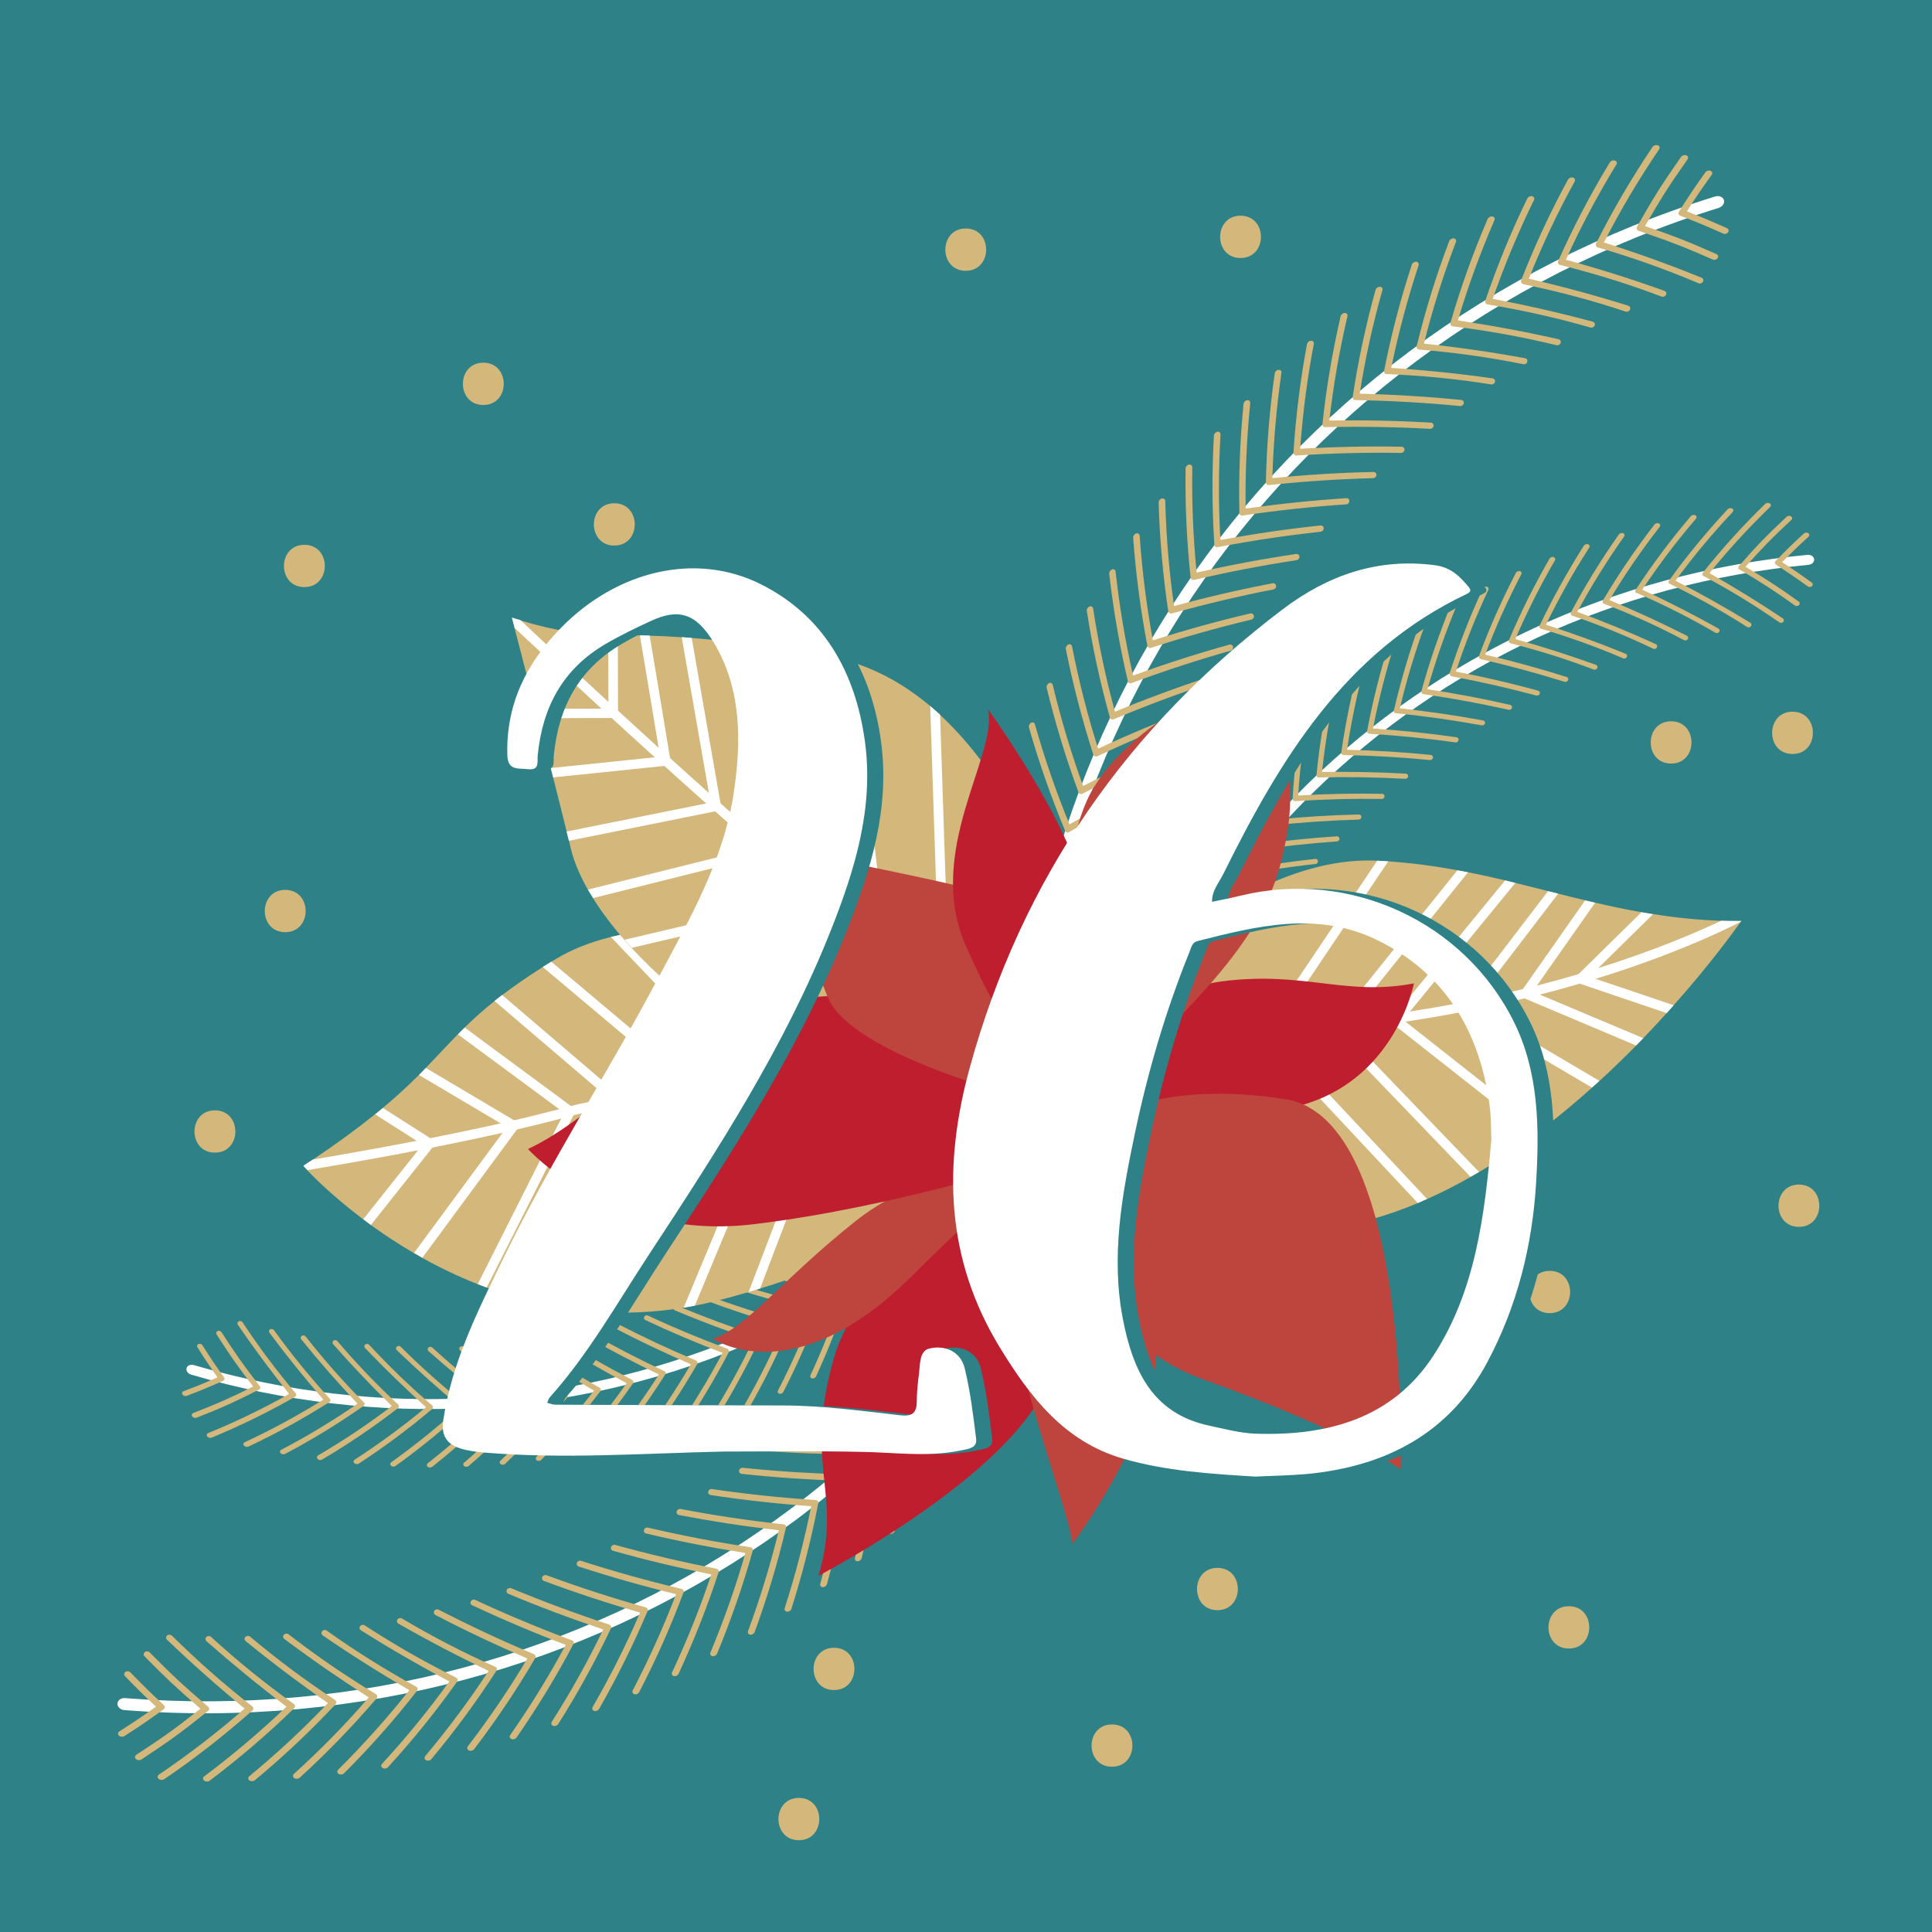 <svg width="200" height="200" viewBox="0 0 200 200" fill="none" xmlns="http://www.w3.org/2000/svg">
    <rect x="0" y="0" width="200" height="200" fill="#333333" stroke="none"/>
    <g clip-path="url(#clip0_30_1095)">
        <path d="M200 0H0V200H200V0Z" fill="#2E8287"/>
        <path d="M118.971 103.3C119.302 103.389 119.478 103.797 119.368 104.205C105.201 151.161 61.751 180.862 12.854 177.026C12.435 176.982 12.126 176.673 12.159 176.331C12.193 175.989 12.567 175.747 12.975 175.791C61.266 179.584 104.175 150.246 118.166 103.874C118.288 103.466 118.64 103.212 118.971 103.3Z" fill="white"/>
        <path d="M26.227 176.849C26.227 176.927 26.194 177.015 26.128 177.07C23.24 179.628 20.197 182.009 16.999 184.181C16.834 184.291 16.58 184.28 16.426 184.148C16.272 184.016 16.283 183.817 16.448 183.707C19.546 181.612 22.512 179.33 25.323 176.871C22.523 174.567 19.899 172.241 17.286 169.738C17.154 169.606 17.165 169.418 17.308 169.297C17.451 169.187 17.672 169.198 17.804 169.33C20.428 171.921 23.195 174.369 26.106 176.64C26.183 176.695 26.227 176.772 26.227 176.849Z" fill="#D3B77B"/>
        <path d="M21.652 176.893C21.652 176.97 21.619 177.048 21.542 177.114C18.929 179.22 17.551 180.223 14.64 182.141C14.475 182.252 14.221 182.229 14.078 182.097C13.934 181.965 13.945 181.766 14.111 181.656C16.9 179.837 18.234 178.878 20.748 176.882C18.311 174.776 17.154 173.696 14.96 171.458C14.828 171.326 14.85 171.127 14.993 171.017C15.147 170.907 15.368 170.929 15.5 171.061C17.793 173.387 19.006 174.512 21.553 176.684C21.619 176.739 21.652 176.816 21.652 176.893Z" fill="#D3B77B"/>
        <path d="M17.055 176.739C17.055 176.816 17.011 176.893 16.933 176.949C15.357 178.095 14.541 178.646 12.865 179.727C12.7 179.837 12.457 179.804 12.314 179.672C12.171 179.539 12.193 179.341 12.358 179.231C13.912 178.239 14.673 177.72 16.151 176.673C14.828 175.438 14.188 174.799 12.942 173.52C12.81 173.387 12.832 173.189 12.986 173.079C13.141 172.969 13.372 172.991 13.505 173.134C14.838 174.501 15.533 175.185 16.955 176.508C17.033 176.574 17.066 176.651 17.055 176.739Z" fill="#D3B77B"/>
        <path d="M30.538 176.607C30.549 176.684 30.516 176.772 30.45 176.838C27.705 179.517 24.772 182.02 21.707 184.335C21.553 184.457 21.288 184.457 21.134 184.324C20.98 184.203 20.98 184.005 21.145 183.883C24.122 181.656 26.966 179.242 29.656 176.673C26.779 174.49 24.078 172.274 21.366 169.892C21.233 169.771 21.233 169.573 21.377 169.451C21.509 169.33 21.729 169.33 21.862 169.462C24.574 171.943 27.429 174.258 30.417 176.397C30.483 176.452 30.538 176.53 30.538 176.607Z" fill="#D3B77B"/>
        <path d="M34.816 176.188C34.827 176.265 34.794 176.353 34.739 176.419C32.126 179.22 29.326 181.844 26.382 184.291C26.228 184.413 25.974 184.424 25.82 184.313C25.665 184.192 25.654 184.005 25.809 183.872C28.675 181.513 31.387 178.988 33.945 176.298C30.991 174.247 28.212 172.153 25.423 169.881C25.279 169.76 25.279 169.573 25.412 169.44C25.544 169.319 25.765 169.308 25.897 169.429C28.697 171.789 31.641 173.983 34.695 175.989C34.761 176.033 34.805 176.111 34.816 176.188Z" fill="#D3B77B"/>
        <path d="M39.05 175.581C39.061 175.659 39.039 175.747 38.984 175.813C36.503 178.712 33.846 181.458 31.023 184.027C30.88 184.159 30.627 184.181 30.461 184.071C30.296 183.96 30.285 183.762 30.428 183.63C33.173 181.149 35.764 178.503 38.179 175.714C35.158 173.784 32.302 171.811 29.425 169.661C29.282 169.551 29.27 169.352 29.392 169.22C29.513 169.088 29.733 169.076 29.877 169.187C32.765 171.425 35.775 173.487 38.907 175.372C38.984 175.427 39.039 175.504 39.05 175.581Z" fill="#D3B77B"/>
        <path d="M43.228 174.799C43.239 174.876 43.228 174.964 43.173 175.03C40.836 178.029 38.311 180.885 35.61 183.575C35.467 183.718 35.224 183.74 35.059 183.641C34.893 183.542 34.871 183.343 35.004 183.2C37.617 180.609 40.086 177.853 42.368 174.964C39.281 173.167 36.349 171.315 33.405 169.297C33.262 169.187 33.24 168.999 33.35 168.856C33.471 168.724 33.681 168.691 33.824 168.801C36.79 170.918 39.877 172.847 43.074 174.6C43.162 174.655 43.217 174.722 43.228 174.799Z" fill="#D3B77B"/>
        <path d="M47.363 173.839C47.385 173.917 47.363 174.005 47.319 174.082C45.125 177.18 42.732 180.135 40.163 182.935C40.031 183.078 39.788 183.123 39.612 183.023C39.447 182.924 39.414 182.737 39.546 182.593C42.038 179.892 44.364 177.037 46.514 174.06C43.361 172.395 40.373 170.664 37.352 168.768C37.198 168.669 37.176 168.47 37.286 168.338C37.396 168.195 37.605 168.161 37.76 168.261C40.803 170.245 43.956 172.053 47.209 173.663C47.286 173.696 47.341 173.762 47.363 173.839Z" fill="#D3B77B"/>
        <path d="M51.431 172.715C51.453 172.792 51.442 172.88 51.387 172.958C49.336 176.144 47.076 179.198 44.651 182.108C44.529 182.263 44.287 182.307 44.11 182.219C43.934 182.13 43.901 181.943 44.022 181.789C46.382 178.977 48.575 176.034 50.582 172.969C47.374 171.436 44.32 169.837 41.233 168.073C41.078 167.985 41.045 167.787 41.145 167.643C41.255 167.5 41.453 167.456 41.608 167.544C44.717 169.396 47.947 171.072 51.255 172.539C51.354 172.572 51.409 172.638 51.431 172.715Z" fill="#D3B77B"/>
        <path d="M55.433 171.414C55.455 171.491 55.455 171.579 55.4 171.656C53.493 174.92 51.376 178.062 49.083 181.072C48.961 181.226 48.73 181.292 48.542 181.204C48.366 181.127 48.322 180.929 48.432 180.774C50.659 177.875 52.721 174.832 54.595 171.689C51.332 170.289 48.223 168.823 45.069 167.18C44.915 167.092 44.871 166.905 44.959 166.75C45.059 166.596 45.268 166.552 45.422 166.64C48.675 168.316 51.872 169.815 55.246 171.226C55.356 171.282 55.411 171.348 55.433 171.414Z" fill="#D3B77B"/>
        <path d="M59.38 169.959C59.413 170.036 59.402 170.124 59.358 170.201C57.594 173.542 55.621 176.772 53.471 179.87C53.361 180.025 53.118 180.102 52.942 180.025C52.765 179.947 52.71 179.76 52.82 179.606C54.915 176.607 56.834 173.498 58.564 170.278C55.246 169.021 52.093 167.676 48.873 166.177C48.708 166.1 48.664 165.912 48.752 165.758C48.84 165.604 49.05 165.549 49.204 165.626C52.512 167.169 55.775 168.525 59.193 169.804C59.281 169.815 59.347 169.881 59.38 169.959Z" fill="#D3B77B"/>
        <path d="M63.25 168.338C63.283 168.415 63.283 168.503 63.239 168.581C61.618 171.987 59.799 175.295 57.782 178.481C57.682 178.646 57.44 178.724 57.263 178.658C57.076 178.591 57.021 178.404 57.12 178.239C59.083 175.163 60.869 171.965 62.445 168.68C59.083 167.555 55.874 166.353 52.611 164.986C52.445 164.909 52.39 164.733 52.467 164.567C52.556 164.413 52.754 164.347 52.919 164.413C56.282 165.813 59.59 167.037 63.063 168.173C63.14 168.206 63.217 168.261 63.25 168.338Z" fill="#D3B77B"/>
        <path d="M67.032 166.552C67.065 166.618 67.076 166.706 67.032 166.794C65.565 170.267 63.879 173.641 62.015 176.915C61.916 177.081 61.696 177.169 61.508 177.114C61.321 177.059 61.255 176.871 61.354 176.706C63.173 173.553 64.816 170.289 66.26 166.938C62.864 165.956 59.612 164.887 56.293 163.652C56.128 163.586 56.062 163.399 56.139 163.244C56.216 163.079 56.414 163.013 56.58 163.068C59.998 164.325 63.349 165.416 66.855 166.398C66.933 166.431 66.999 166.486 67.032 166.552Z" fill="#D3B77B"/>
        <path d="M70.747 164.611C70.791 164.689 70.791 164.766 70.758 164.854C69.435 168.382 67.903 171.822 66.172 175.162C66.084 175.339 65.863 175.438 65.676 175.383C65.488 175.328 65.411 175.151 65.499 174.986C67.186 171.756 68.685 168.426 69.986 165.03C66.547 164.192 63.261 163.255 59.898 162.164C59.733 162.109 59.656 161.921 59.722 161.767C59.788 161.601 59.987 161.524 60.152 161.579C63.614 162.693 67.01 163.641 70.549 164.479C70.637 164.49 70.703 164.545 70.747 164.611Z" fill="#D3B77B"/>
        <path d="M74.363 162.528C74.407 162.594 74.418 162.682 74.385 162.77C73.217 166.342 71.828 169.848 70.251 173.266C70.174 173.442 69.953 173.553 69.766 173.509C69.578 173.465 69.49 173.288 69.578 173.112C71.122 169.815 72.478 166.43 73.636 162.98C70.174 162.285 66.844 161.491 63.448 160.532C63.283 160.477 63.195 160.3 63.261 160.135C63.327 159.97 63.515 159.882 63.68 159.926C67.186 160.896 70.604 161.701 74.187 162.395C74.242 162.406 74.319 162.461 74.363 162.528Z" fill="#D3B77B"/>
        <path d="M77.891 160.29C77.936 160.356 77.947 160.444 77.924 160.532C76.91 164.148 75.675 167.709 74.231 171.182C74.154 171.359 73.944 171.48 73.757 171.447C73.57 171.414 73.47 171.238 73.547 171.061C74.948 167.698 76.16 164.27 77.164 160.764C73.669 160.212 70.317 159.562 66.877 158.746C66.701 158.702 66.613 158.526 66.668 158.36C66.723 158.195 66.91 158.096 67.076 158.14C70.615 158.967 74.066 159.628 77.671 160.168C77.77 160.179 77.847 160.223 77.891 160.29Z" fill="#D3B77B"/>
        <path d="M81.32 157.908C81.364 157.974 81.386 158.062 81.364 158.151C80.504 161.811 79.413 165.416 78.123 168.944C78.057 169.121 77.847 169.253 77.66 169.22C77.472 169.198 77.373 169.021 77.439 168.845C78.696 165.427 79.766 161.943 80.626 158.415C77.12 158.007 73.735 157.5 70.273 156.828C70.097 156.795 69.998 156.618 70.053 156.453C70.097 156.287 70.284 156.177 70.45 156.21C74.022 156.894 77.495 157.401 81.111 157.798C81.199 157.798 81.276 157.842 81.32 157.908Z" fill="#D3B77B"/>
        <path d="M84.65 155.383C84.705 155.449 84.716 155.538 84.705 155.626C83.988 159.319 83.062 162.969 81.927 166.541C81.871 166.728 81.662 166.86 81.475 166.838C81.287 166.816 81.177 166.651 81.232 166.475C82.346 163.013 83.261 159.485 83.977 155.923C80.449 155.67 77.053 155.295 73.559 154.766C73.382 154.733 73.272 154.567 73.316 154.402C73.36 154.226 73.537 154.115 73.713 154.148C77.318 154.678 80.802 155.041 84.44 155.284C84.518 155.284 84.595 155.317 84.65 155.383Z" fill="#D3B77B"/>
        <path d="M87.869 152.726C87.924 152.781 87.946 152.87 87.935 152.958C87.373 156.673 86.601 160.356 85.609 163.983C85.554 164.17 85.356 164.314 85.168 164.303C84.981 164.292 84.859 164.137 84.915 163.95C85.885 160.444 86.656 156.883 87.219 153.289C83.691 153.178 80.273 152.947 76.767 152.572C76.591 152.55 76.48 152.385 76.513 152.219C76.546 152.043 76.723 151.921 76.899 151.944C80.515 152.318 84.022 152.539 87.671 152.627C87.748 152.627 87.825 152.66 87.869 152.726Z" fill="#D3B77B"/>
        <path d="M90.989 149.926C91.044 149.981 91.078 150.069 91.067 150.157C90.659 153.895 90.041 157.61 89.203 161.282C89.159 161.469 88.972 161.624 88.773 161.624C88.575 161.624 88.465 161.469 88.509 161.282C89.325 157.732 89.953 154.148 90.372 150.532C86.833 150.576 83.415 150.488 79.887 150.257C79.711 150.246 79.589 150.091 79.622 149.915C79.644 149.738 79.81 149.606 79.986 149.628C83.624 149.849 87.13 149.926 90.78 149.86C90.846 149.838 90.934 149.871 90.989 149.926Z" fill="#D3B77B"/>
        <path d="M93.977 147.004C94.032 147.059 94.065 147.148 94.054 147.236C93.801 150.995 93.338 154.733 92.643 158.426C92.61 158.614 92.423 158.779 92.224 158.779C92.026 158.779 91.904 158.636 91.938 158.448C92.61 154.865 93.084 151.249 93.349 147.622C89.81 147.809 86.392 147.875 82.853 147.787C82.676 147.776 82.544 147.633 82.566 147.456C82.588 147.28 82.743 147.148 82.919 147.148C86.568 147.214 90.074 147.137 93.713 146.916C93.845 146.916 93.922 146.938 93.977 147.004Z" fill="#D3B77B"/>
        <path d="M96.855 143.939C96.921 143.994 96.954 144.072 96.943 144.16C96.844 147.919 96.535 151.679 95.995 155.416C95.973 155.604 95.785 155.769 95.598 155.791C95.41 155.802 95.267 155.659 95.3 155.472C95.829 151.866 96.149 148.228 96.259 144.59C92.731 144.932 89.314 145.141 85.775 145.207C85.598 145.207 85.466 145.064 85.477 144.887C85.488 144.711 85.642 144.568 85.819 144.568C89.468 144.48 92.974 144.259 96.612 143.884C96.712 143.862 96.8 143.884 96.855 143.939Z" fill="#D3B77B"/>
        <path d="M99.6 140.764C99.666 140.819 99.699 140.896 99.699 140.984C99.765 144.755 99.6 148.526 99.214 152.274C99.192 152.462 99.027 152.638 98.828 152.66C98.641 152.682 98.498 152.539 98.52 152.351C98.894 148.724 99.071 145.075 99.038 141.425C95.532 141.922 92.125 142.274 88.586 142.495C88.409 142.506 88.266 142.363 88.277 142.186C88.288 142.01 88.431 141.855 88.608 141.855C92.257 141.613 95.752 141.238 99.368 140.698C99.457 140.687 99.545 140.709 99.6 140.764Z" fill="#D3B77B"/>
        <path d="M102.224 137.456C102.29 137.501 102.334 137.578 102.334 137.677C102.555 141.448 102.544 145.229 102.323 149C102.312 149.198 102.147 149.375 101.959 149.408C101.772 149.441 101.629 149.308 101.64 149.11C101.871 145.461 101.893 141.8 101.706 138.151C98.211 138.801 94.826 139.298 91.287 139.672C91.111 139.684 90.967 139.551 90.967 139.375C90.967 139.198 91.111 139.044 91.287 139.022C94.925 138.625 98.409 138.096 102.003 137.401C102.081 137.39 102.158 137.401 102.224 137.456Z" fill="#D3B77B"/>
        <path d="M104.705 134.028C104.771 134.072 104.815 134.149 104.826 134.237C105.201 137.997 105.344 141.789 105.278 145.571C105.278 145.769 105.112 145.957 104.925 145.99C104.738 146.023 104.583 145.902 104.594 145.703C104.671 142.043 104.55 138.382 104.208 134.733C100.747 135.538 97.373 136.188 93.856 136.718C93.679 136.74 93.525 136.618 93.525 136.431C93.514 136.255 93.646 136.089 93.823 136.067C97.417 135.593 100.967 134.888 104.473 133.972C104.55 133.972 104.638 133.983 104.705 134.028Z" fill="#D3B77B"/>
        <path d="M107.053 130.489C107.119 130.533 107.163 130.599 107.185 130.698C107.715 134.447 108.012 138.239 108.1 142.021C108.1 142.219 107.957 142.407 107.77 142.462C107.582 142.506 107.428 142.385 107.417 142.197C107.34 138.526 107.064 134.866 106.579 131.238C103.15 132.197 99.798 132.991 96.303 133.675C96.127 133.708 95.973 133.587 95.951 133.41C95.94 133.234 96.061 133.068 96.237 133.035C99.809 132.407 103.337 131.547 106.799 130.466C106.899 130.433 106.987 130.444 107.053 130.489Z" fill="#D3B77B"/>
        <path d="M109.247 126.839C109.313 126.883 109.368 126.95 109.379 127.038C110.063 130.775 110.515 134.557 110.758 138.35C110.769 138.548 110.625 138.746 110.438 138.802C110.25 138.857 110.096 138.746 110.074 138.548C109.853 134.877 109.423 131.227 108.784 127.6C105.388 128.714 102.081 129.662 98.608 130.5C98.431 130.533 98.277 130.422 98.244 130.246C98.222 130.07 98.343 129.893 98.519 129.86C102.07 129.066 105.565 128.052 108.982 126.817C109.093 126.795 109.181 126.795 109.247 126.839Z" fill="#D3B77B"/>
        <path d="M111.298 123.08C111.375 123.113 111.419 123.19 111.441 123.278C112.279 126.994 112.885 130.764 113.282 134.546C113.304 134.744 113.172 134.954 112.985 135.009C112.797 135.075 112.632 134.965 112.621 134.777C112.246 131.117 111.673 127.468 110.89 123.862C107.538 125.13 104.275 126.233 100.835 127.225C100.658 127.269 100.493 127.17 100.471 126.994C100.438 126.817 100.559 126.641 100.725 126.597C104.242 125.648 107.693 124.469 111.066 123.08C111.132 123.036 111.221 123.047 111.298 123.08Z" fill="#D3B77B"/>
        <path d="M113.183 119.21C113.26 119.243 113.315 119.309 113.337 119.397C114.319 123.091 115.09 126.839 115.642 130.621C115.675 130.819 115.542 131.029 115.366 131.106C115.19 131.183 115.013 131.084 114.991 130.885C114.462 127.225 113.734 123.598 112.808 120.026C109.512 121.448 106.292 122.694 102.886 123.851C102.709 123.907 102.544 123.807 102.511 123.631C102.478 123.455 102.577 123.267 102.753 123.212C106.237 122.098 109.633 120.764 112.952 119.221C113.029 119.177 113.117 119.177 113.183 119.21Z" fill="#D3B77B"/>
        <path d="M114.925 115.252C115.002 115.285 115.057 115.351 115.09 115.439C116.226 119.1 117.152 122.826 117.858 126.597C117.891 126.795 117.78 127.016 117.604 127.093C117.428 127.17 117.251 127.082 117.218 126.894C116.546 123.245 115.664 119.64 114.583 116.09C111.353 117.677 108.178 119.067 104.826 120.379C104.661 120.445 104.484 120.345 104.44 120.18C104.396 120.015 104.495 119.816 104.661 119.75C108.1 118.482 111.452 116.983 114.693 115.274C114.76 115.219 114.848 115.219 114.925 115.252Z" fill="#D3B77B"/>
        <path d="M116.491 111.183C116.568 111.216 116.634 111.272 116.656 111.36C117.946 114.987 119.026 118.692 119.886 122.44C119.93 122.628 119.82 122.859 119.644 122.947C119.467 123.035 119.291 122.947 119.247 122.76C118.42 119.133 117.395 115.549 116.171 112.032C112.996 113.774 109.886 115.318 106.59 116.795C106.425 116.861 106.248 116.784 106.193 116.608C106.138 116.431 106.237 116.244 106.403 116.167C109.787 114.733 113.073 113.08 116.248 111.216C116.325 111.161 116.413 111.15 116.491 111.183Z" fill="#D3B77B"/>
        <path d="M118.53 100.478C118.784 100.61 118.861 100.963 118.696 101.272C99.192 137.004 58.84 153.741 19.767 142.296C19.436 142.186 19.238 141.889 19.315 141.613C19.403 141.337 19.745 141.216 20.075 141.315C58.663 152.616 98.519 136.089 117.78 100.798C117.946 100.489 118.277 100.346 118.53 100.478Z" fill="white"/>
        <path d="M30.66 144.435C30.649 144.501 30.605 144.557 30.538 144.601C27.76 146.188 24.871 147.6 21.917 148.823C21.762 148.889 21.553 148.834 21.454 148.702C21.354 148.57 21.398 148.415 21.553 148.349C24.419 147.181 27.22 145.824 29.932 144.303C28.058 141.955 26.316 139.617 24.618 137.137C24.53 137.004 24.574 136.85 24.717 136.784C24.849 136.718 25.026 136.762 25.114 136.894C26.801 139.452 28.642 141.899 30.616 144.248C30.66 144.303 30.671 144.369 30.66 144.435Z" fill="#D3B77B"/>
        <path d="M26.944 143.697C26.933 143.763 26.889 143.818 26.812 143.851C24.331 145.108 23.041 145.703 20.351 146.762C20.197 146.817 19.998 146.762 19.899 146.629C19.8 146.497 19.855 146.343 19.998 146.276C22.578 145.273 23.824 144.722 26.206 143.531C24.585 141.414 23.824 140.334 22.424 138.14C22.336 138.008 22.391 137.853 22.523 137.787C22.666 137.721 22.843 137.776 22.931 137.908C24.397 140.18 25.191 141.304 26.889 143.498C26.944 143.564 26.955 143.63 26.944 143.697Z" fill="#D3B77B"/>
        <path d="M23.24 142.781C23.218 142.848 23.174 142.903 23.107 142.936C21.63 143.597 20.869 143.906 19.326 144.501C19.171 144.556 18.973 144.501 18.885 144.358C18.797 144.226 18.841 144.071 18.995 144.016C20.428 143.476 21.134 143.189 22.512 142.583C21.652 141.348 21.233 140.731 20.439 139.474C20.351 139.342 20.406 139.187 20.55 139.132C20.693 139.077 20.88 139.132 20.957 139.264C21.806 140.609 22.259 141.271 23.196 142.594C23.24 142.649 23.251 142.715 23.24 142.781Z" fill="#D3B77B"/>
        <path d="M34.21 144.975C34.199 145.042 34.166 145.108 34.099 145.141C31.409 146.85 28.609 148.393 25.72 149.749C25.566 149.816 25.367 149.771 25.257 149.65C25.147 149.529 25.191 149.363 25.334 149.297C28.135 147.996 30.858 146.519 33.471 144.887C31.509 142.627 29.678 140.367 27.892 137.963C27.804 137.842 27.837 137.677 27.97 137.611C28.102 137.533 28.278 137.578 28.366 137.699C30.152 140.18 32.082 142.539 34.133 144.788C34.188 144.843 34.221 144.909 34.21 144.975Z" fill="#D3B77B"/>
        <path d="M37.749 145.361C37.738 145.428 37.705 145.494 37.639 145.538C35.037 147.368 32.325 149.022 29.513 150.51C29.37 150.587 29.16 150.554 29.05 150.433C28.94 150.312 28.973 150.146 29.116 150.08C31.839 148.658 34.485 147.059 37.01 145.306C34.959 143.134 33.052 140.962 31.178 138.636C31.09 138.515 31.112 138.36 31.244 138.283C31.376 138.206 31.553 138.239 31.641 138.349C33.515 140.742 35.533 143.024 37.672 145.185C37.738 145.229 37.76 145.295 37.749 145.361Z" fill="#D3B77B"/>
        <path d="M41.299 145.593C41.299 145.659 41.266 145.725 41.2 145.769C38.697 147.71 36.062 149.485 33.339 151.095C33.195 151.183 32.986 151.15 32.876 151.028C32.765 150.907 32.787 150.753 32.92 150.665C35.566 149.121 38.124 147.412 40.56 145.549C38.432 143.465 36.448 141.381 34.485 139.143C34.386 139.033 34.408 138.868 34.529 138.779C34.651 138.691 34.827 138.713 34.926 138.835C36.889 141.139 38.984 143.333 41.211 145.395C41.266 145.461 41.299 145.527 41.299 145.593Z" fill="#D3B77B"/>
        <path d="M44.827 145.67C44.827 145.736 44.794 145.802 44.739 145.857C42.324 147.897 39.788 149.782 37.142 151.513C37.01 151.602 36.801 151.58 36.679 151.469C36.558 151.359 36.58 151.194 36.712 151.105C39.281 149.441 41.751 147.633 44.099 145.67C41.894 143.686 39.833 141.679 37.782 139.54C37.683 139.43 37.694 139.264 37.815 139.176C37.936 139.088 38.113 139.099 38.212 139.209C40.263 141.425 42.446 143.531 44.739 145.494C44.794 145.538 44.827 145.604 44.827 145.67Z" fill="#D3B77B"/>
        <path d="M48.344 145.593C48.344 145.659 48.322 145.725 48.267 145.78C45.952 147.919 43.504 149.915 40.946 151.756C40.814 151.855 40.604 151.844 40.483 151.734C40.362 151.624 40.373 151.469 40.505 151.37C42.986 149.595 45.367 147.677 47.616 145.615C45.334 143.73 43.206 141.811 41.067 139.761C40.957 139.65 40.968 139.496 41.089 139.397C41.2 139.298 41.376 139.309 41.486 139.419C43.614 141.547 45.874 143.553 48.245 145.417C48.311 145.461 48.344 145.527 48.344 145.593Z" fill="#D3B77B"/>
        <path d="M51.839 145.372C51.85 145.439 51.817 145.505 51.762 145.56C49.546 147.798 47.197 149.893 44.739 151.844C44.606 151.943 44.408 151.943 44.276 151.844C44.154 151.745 44.154 151.58 44.276 151.48C46.668 149.606 48.962 147.578 51.111 145.428C48.763 143.63 46.558 141.822 44.353 139.86C44.243 139.761 44.243 139.595 44.353 139.496C44.463 139.397 44.64 139.397 44.75 139.496C46.966 141.536 49.292 143.432 51.729 145.196C51.806 145.24 51.839 145.306 51.839 145.372Z" fill="#D3B77B"/>
        <path d="M55.323 144.998C55.334 145.064 55.312 145.13 55.257 145.185C53.151 147.511 50.902 149.705 48.52 151.756C48.399 151.866 48.19 151.866 48.057 151.778C47.925 151.679 47.925 151.525 48.046 151.414C50.351 149.43 52.545 147.324 54.595 145.086C52.181 143.399 49.91 141.668 47.627 139.805C47.517 139.706 47.506 139.54 47.616 139.441C47.727 139.342 47.892 139.331 48.013 139.43C50.373 141.348 52.71 143.101 55.213 144.832C55.279 144.865 55.312 144.932 55.323 144.998Z" fill="#D3B77B"/>
        <path d="M58.774 144.479C58.785 144.546 58.763 144.612 58.719 144.678C56.712 147.092 54.562 149.375 52.291 151.536C52.17 151.646 51.971 151.668 51.839 151.569C51.707 151.48 51.696 151.315 51.806 151.205C54.022 149.132 56.106 146.927 58.068 144.601C55.587 143.013 53.25 141.392 50.902 139.617C50.781 139.529 50.77 139.364 50.869 139.253C50.968 139.143 51.144 139.132 51.266 139.22C53.691 141.04 56.106 142.693 58.663 144.314C58.719 144.358 58.763 144.413 58.774 144.479Z" fill="#D3B77B"/>
        <path d="M62.192 143.818C62.203 143.884 62.192 143.95 62.148 144.016C60.251 146.508 58.212 148.89 56.029 151.128C55.918 151.238 55.709 151.271 55.577 151.183C55.444 151.095 55.422 150.94 55.532 150.819C57.649 148.647 59.645 146.365 61.486 143.961C58.95 142.473 56.547 140.951 54.121 139.287C54 139.198 53.978 139.033 54.077 138.923C54.176 138.812 54.342 138.79 54.463 138.879C56.955 140.588 59.435 142.142 62.059 143.653C62.126 143.697 62.17 143.752 62.192 143.818Z" fill="#D3B77B"/>
        <path d="M65.565 143.013C65.576 143.079 65.565 143.145 65.521 143.211C63.735 145.78 61.795 148.239 59.722 150.576C59.612 150.698 59.413 150.731 59.27 150.653C59.127 150.576 59.105 150.411 59.215 150.29C61.233 148.029 63.118 145.659 64.871 143.189C62.28 141.811 59.81 140.389 57.33 138.823C57.208 138.746 57.175 138.581 57.275 138.46C57.363 138.338 57.539 138.316 57.66 138.393C60.218 140.003 62.754 141.447 65.444 142.848C65.51 142.903 65.554 142.958 65.565 143.013Z" fill="#D3B77B"/>
        <path d="M68.906 142.076C68.928 142.142 68.917 142.208 68.873 142.274C67.197 144.909 65.367 147.456 63.393 149.871C63.294 149.992 63.096 150.036 62.952 149.97C62.809 149.893 62.776 149.738 62.875 149.617C64.794 147.28 66.58 144.832 68.211 142.285C65.565 141.017 63.052 139.705 60.505 138.239C60.383 138.162 60.35 138.008 60.428 137.886C60.516 137.765 60.681 137.732 60.813 137.809C63.438 139.309 66.028 140.654 68.763 141.933C68.84 141.955 68.895 142.01 68.906 142.076Z" fill="#D3B77B"/>
        <path d="M72.203 140.996C72.225 141.062 72.213 141.128 72.18 141.194C70.626 143.895 68.906 146.508 67.032 149.011C66.933 149.143 66.734 149.187 66.591 149.121C66.447 149.055 66.403 148.901 66.502 148.768C68.322 146.354 69.998 143.829 71.519 141.227C68.818 140.069 66.26 138.857 63.658 137.501C63.526 137.434 63.493 137.269 63.57 137.148C63.647 137.026 63.823 136.982 63.945 137.049C66.624 138.438 69.27 139.673 72.059 140.841C72.136 140.885 72.18 140.929 72.203 140.996Z" fill="#D3B77B"/>
        <path d="M75.455 139.783C75.477 139.849 75.477 139.915 75.444 139.981C74 142.748 72.39 145.427 70.637 148.007C70.549 148.14 70.35 148.195 70.207 148.14C70.064 148.073 70.008 147.919 70.108 147.787C71.817 145.295 73.382 142.715 74.804 140.047C72.059 139.011 69.446 137.897 66.8 136.651C66.668 136.585 66.624 136.431 66.701 136.299C66.778 136.166 66.944 136.122 67.076 136.188C69.81 137.467 72.5 138.581 75.334 139.639C75.378 139.672 75.433 139.716 75.455 139.783Z" fill="#D3B77B"/>
        <path d="M78.641 138.426C78.663 138.482 78.663 138.559 78.641 138.625C77.318 141.447 75.819 144.193 74.176 146.839C74.088 146.971 73.9 147.037 73.746 146.982C73.592 146.927 73.548 146.773 73.625 146.64C75.223 144.082 76.69 141.436 77.991 138.702C75.212 137.776 72.555 136.784 69.854 135.648C69.722 135.593 69.667 135.439 69.733 135.306C69.799 135.174 69.964 135.119 70.097 135.174C72.886 136.332 75.62 137.346 78.487 138.283C78.564 138.316 78.619 138.371 78.641 138.426Z" fill="#D3B77B"/>
        <path d="M81.783 136.949C81.816 137.015 81.816 137.082 81.783 137.148C80.582 140.025 79.204 142.826 77.66 145.549C77.583 145.692 77.395 145.758 77.241 145.714C77.087 145.67 77.031 145.516 77.109 145.373C78.597 142.749 79.953 140.036 81.133 137.269C78.31 136.464 75.62 135.582 72.875 134.557C72.743 134.502 72.677 134.347 72.743 134.215C72.809 134.083 72.963 134.017 73.107 134.072C75.94 135.119 78.718 136.012 81.629 136.828C81.695 136.839 81.75 136.883 81.783 136.949Z" fill="#D3B77B"/>
        <path d="M84.848 135.329C84.881 135.384 84.881 135.461 84.859 135.527C83.779 138.449 82.511 141.315 81.089 144.094C81.012 144.237 80.835 144.314 80.681 144.281C80.526 144.237 80.46 144.094 80.537 143.95C81.916 141.271 83.15 138.504 84.22 135.681C81.364 134.998 78.641 134.226 75.852 133.322C75.709 133.278 75.642 133.123 75.709 132.991C75.764 132.859 75.929 132.782 76.061 132.837C78.939 133.763 81.75 134.535 84.694 135.229C84.76 135.229 84.815 135.273 84.848 135.329Z" fill="#D3B77B"/>
        <path d="M87.858 133.587C87.891 133.642 87.902 133.719 87.88 133.785C86.921 136.751 85.774 139.661 84.474 142.495C84.407 142.638 84.22 142.726 84.066 142.693C83.911 142.66 83.834 142.517 83.9 142.363C85.168 139.617 86.293 136.806 87.241 133.939C84.363 133.377 81.596 132.716 78.773 131.933C78.63 131.889 78.564 131.745 78.608 131.602C78.663 131.47 78.818 131.393 78.961 131.426C81.871 132.23 84.716 132.881 87.693 133.454C87.759 133.487 87.825 133.531 87.858 133.587Z" fill="#D3B77B"/>
        <path d="M90.791 131.723C90.824 131.778 90.835 131.856 90.824 131.922C89.986 134.932 88.961 137.886 87.781 140.775C87.715 140.918 87.538 141.017 87.384 140.995C87.23 140.962 87.153 140.819 87.208 140.676C88.365 137.886 89.369 135.031 90.195 132.12C87.296 131.679 84.507 131.139 81.64 130.477C81.497 130.444 81.419 130.301 81.464 130.158C81.508 130.014 81.662 129.937 81.805 129.97C84.749 130.643 87.627 131.183 90.614 131.624C90.692 131.624 90.747 131.668 90.791 131.723Z" fill="#D3B77B"/>
        <path d="M93.646 129.728C93.691 129.783 93.702 129.849 93.68 129.926C92.963 132.969 92.059 135.968 91 138.912C90.945 139.066 90.769 139.165 90.615 139.143C90.46 139.121 90.372 138.978 90.427 138.835C91.463 135.99 92.346 133.101 93.062 130.158C90.14 129.838 87.329 129.419 84.44 128.879C84.297 128.846 84.209 128.713 84.253 128.57C84.297 128.427 84.44 128.339 84.584 128.372C87.561 128.923 90.449 129.342 93.47 129.651C93.536 129.64 93.602 129.673 93.646 129.728Z" fill="#D3B77B"/>
        <path d="M96.425 127.611C96.469 127.666 96.48 127.732 96.469 127.809C95.874 130.885 95.102 133.917 94.154 136.905C94.11 137.059 93.933 137.17 93.779 137.159C93.613 137.148 93.525 137.004 93.58 136.85C94.507 133.961 95.267 131.029 95.863 128.063C92.93 127.864 90.096 127.578 87.186 127.148C87.042 127.126 86.954 126.982 86.987 126.839C87.02 126.696 87.164 126.596 87.318 126.619C90.317 127.049 93.228 127.335 96.26 127.512C96.315 127.523 96.381 127.556 96.425 127.611Z" fill="#D3B77B"/>
        <path d="M99.104 125.373C99.148 125.428 99.17 125.494 99.159 125.571C98.696 128.669 98.046 131.745 97.219 134.766C97.174 134.921 97.009 135.042 96.855 135.031C96.689 135.02 96.601 134.888 96.645 134.733C97.45 131.811 98.09 128.846 98.564 125.847C95.62 125.781 92.775 125.604 89.843 125.318C89.7 125.296 89.6 125.163 89.633 125.02C89.666 124.877 89.799 124.777 89.953 124.788C92.974 125.086 95.896 125.24 98.927 125.296C99.005 125.285 99.071 125.318 99.104 125.373Z" fill="#D3B77B"/>
        <path d="M101.706 123.013C101.75 123.057 101.772 123.135 101.772 123.212C101.43 126.332 100.912 129.43 100.206 132.495C100.173 132.649 100.008 132.782 99.854 132.782C99.688 132.782 99.589 132.649 99.633 132.495C100.317 129.54 100.835 126.541 101.188 123.52C98.233 123.587 95.388 123.532 92.445 123.366C92.301 123.355 92.191 123.223 92.224 123.079C92.246 122.936 92.389 122.826 92.533 122.837C95.532 123.068 98.542 123.102 101.54 122.947C101.596 122.936 101.662 122.958 101.706 123.013Z" fill="#D3B77B"/>
        <path d="M104.22 120.533C104.264 120.577 104.297 120.643 104.286 120.72C104.076 123.862 103.679 126.982 103.106 130.08C103.073 130.235 102.919 130.378 102.764 130.378C102.599 130.389 102.5 130.257 102.522 130.103C103.084 127.115 103.481 124.094 103.712 121.051C100.758 121.249 97.913 121.327 94.947 121.282C94.804 121.282 94.694 121.15 94.705 121.007C94.727 120.863 94.859 120.742 95.002 120.753C98.012 120.852 101.022 120.753 104.021 120.467C104.098 120.467 104.164 120.489 104.22 120.533Z" fill="#D3B77B"/>
        <path d="M106.623 117.942C106.667 117.986 106.7 118.052 106.7 118.129C106.612 121.282 106.347 124.425 105.895 127.545C105.873 127.71 105.719 127.842 105.565 127.853C105.399 127.864 105.289 127.743 105.311 127.589C105.752 124.568 106.028 121.525 106.127 118.482C103.183 118.813 100.328 119.011 97.373 119.11C97.23 119.11 97.108 118.989 97.119 118.846C97.13 118.702 97.263 118.581 97.406 118.57C100.427 118.537 103.437 118.295 106.425 117.887C106.502 117.876 106.568 117.898 106.623 117.942Z" fill="#D3B77B"/>
        <path d="M108.927 115.23C108.982 115.274 109.015 115.34 109.015 115.417C109.06 118.581 108.916 121.745 108.597 124.888C108.585 125.053 108.431 125.196 108.277 125.218C108.111 125.24 108.001 125.119 108.012 124.965C108.332 121.922 108.486 118.868 108.464 115.803C105.532 116.266 102.687 116.597 99.721 116.828C99.578 116.839 99.457 116.718 99.457 116.575C99.457 116.431 99.589 116.299 99.732 116.288C102.753 116.112 105.752 115.748 108.729 115.185C108.806 115.174 108.872 115.197 108.927 115.23Z" fill="#D3B77B"/>
        <path d="M111.121 112.418C111.177 112.462 111.21 112.528 111.21 112.595C111.386 115.759 111.364 118.934 111.177 122.109C111.166 122.275 111.033 122.429 110.868 122.451C110.702 122.473 110.592 122.374 110.592 122.208C110.791 119.143 110.813 116.078 110.669 113.013C107.748 113.609 104.914 114.072 101.959 114.436C101.816 114.447 101.695 114.337 101.684 114.193C101.684 114.039 101.805 113.907 101.948 113.895C104.969 113.587 107.957 113.08 110.912 112.385C111 112.363 111.066 112.374 111.121 112.418Z" fill="#D3B77B"/>
        <path d="M113.205 109.485C113.26 109.518 113.293 109.585 113.304 109.662C113.602 112.826 113.723 116.012 113.657 119.199C113.657 119.364 113.525 119.518 113.359 119.562C113.205 119.596 113.073 119.496 113.084 119.331C113.15 116.255 113.062 113.168 112.786 110.103C109.886 110.842 107.075 111.437 104.12 111.933C103.977 111.955 103.845 111.845 103.845 111.701C103.834 111.547 103.955 111.415 104.098 111.393C107.108 110.941 110.085 110.301 113.007 109.463C113.084 109.441 113.15 109.452 113.205 109.485Z" fill="#D3B77B"/>
        <path d="M115.167 106.454C115.223 106.487 115.267 106.553 115.278 106.63C115.708 109.794 115.95 112.992 116.016 116.178C116.016 116.343 115.895 116.509 115.741 116.553C115.586 116.597 115.454 116.498 115.454 116.332C115.399 113.245 115.178 110.158 114.782 107.093C111.915 107.964 109.115 108.692 106.182 109.331C106.039 109.364 105.906 109.265 105.895 109.111C105.884 108.956 105.995 108.813 106.138 108.791C109.137 108.207 112.091 107.413 114.98 106.443C115.046 106.41 115.112 106.421 115.167 106.454Z" fill="#D3B77B"/>
        <path d="M106.325 128.14C105.984 128.184 105.675 127.875 105.62 127.445C101.375 78.582 130.724 34.889 177.559 20.336C177.967 20.215 178.375 20.391 178.463 20.722C178.551 21.053 178.298 21.405 177.901 21.527C131.639 35.904 102.665 79.056 106.855 127.313C106.91 127.732 106.667 128.096 106.325 128.14Z" fill="white"/>
        <path d="M165.211 25.452C165.178 25.375 165.178 25.286 165.222 25.209C166.953 21.758 168.904 18.429 171.065 15.22C171.175 15.055 171.418 14.978 171.605 15.044C171.793 15.11 171.859 15.297 171.749 15.463C169.654 18.55 167.735 21.769 166.038 25.099C169.488 26.201 172.796 27.392 176.148 28.748C176.313 28.825 176.379 29.002 176.291 29.167C176.203 29.322 175.993 29.399 175.828 29.322C172.432 27.877 168.948 26.642 165.409 25.617C165.31 25.584 165.244 25.529 165.211 25.452Z" fill="#D3B77B"/>
        <path d="M169.444 23.71C169.411 23.633 169.422 23.544 169.466 23.467C171.109 20.546 172.024 19.101 174.02 16.246C174.13 16.08 174.373 16.014 174.56 16.08C174.748 16.146 174.803 16.334 174.692 16.499C172.774 19.223 171.892 20.612 170.293 23.401C173.336 24.448 174.814 25.033 177.68 26.301C177.846 26.378 177.912 26.565 177.813 26.72C177.713 26.874 177.504 26.94 177.327 26.874C174.34 25.562 172.796 24.967 169.632 23.897C169.533 23.853 169.466 23.787 169.444 23.71Z" fill="#D3B77B"/>
        <path d="M173.766 22.166C173.744 22.089 173.755 22.001 173.799 21.924C174.836 20.281 175.387 19.454 176.545 17.833C176.655 17.679 176.897 17.602 177.074 17.679C177.25 17.756 177.305 17.944 177.195 18.098C176.115 19.597 175.596 20.358 174.626 21.88C176.313 22.541 177.14 22.894 178.772 23.622C178.948 23.699 178.992 23.886 178.893 24.041C178.783 24.195 178.562 24.261 178.397 24.184C176.644 23.401 175.751 23.037 173.943 22.332C173.855 22.299 173.799 22.232 173.766 22.166Z" fill="#D3B77B"/>
        <path d="M161.297 27.271C161.264 27.194 161.264 27.105 161.297 27.028C162.862 23.511 164.648 20.105 166.644 16.819C166.743 16.654 166.986 16.554 167.173 16.621C167.361 16.676 167.438 16.863 167.328 17.029C165.387 20.204 163.634 23.489 162.102 26.885C165.586 27.844 168.915 28.892 172.311 30.115C172.476 30.181 172.553 30.369 172.465 30.523C172.377 30.689 172.179 30.766 172.002 30.7C168.562 29.399 165.045 28.307 161.484 27.425C161.407 27.403 161.33 27.348 161.297 27.271Z" fill="#D3B77B"/>
        <path d="M157.482 29.255C157.438 29.178 157.438 29.09 157.471 29.013C158.86 25.452 160.481 21.968 162.311 18.605C162.41 18.429 162.642 18.329 162.829 18.385C163.017 18.429 163.094 18.616 163.006 18.793C161.22 22.045 159.632 25.397 158.265 28.848C161.771 29.663 165.134 30.578 168.562 31.648C168.739 31.703 168.816 31.89 168.739 32.056C168.662 32.221 168.463 32.309 168.287 32.254C164.814 31.097 161.264 30.16 157.681 29.421C157.592 29.377 157.526 29.322 157.482 29.255Z" fill="#D3B77B"/>
        <path d="M153.778 31.383C153.733 31.317 153.722 31.229 153.756 31.141C154.979 27.524 156.435 23.985 158.099 20.556C158.188 20.38 158.408 20.27 158.607 20.314C158.794 20.358 158.882 20.534 158.794 20.711C157.173 24.029 155.74 27.447 154.527 30.931C158.044 31.604 161.429 32.376 164.891 33.302C165.067 33.357 165.145 33.533 165.078 33.699C165.012 33.864 164.814 33.963 164.648 33.908C161.142 32.894 157.57 32.1 153.976 31.515C153.888 31.493 153.822 31.449 153.778 31.383Z" fill="#D3B77B"/>
        <path d="M150.183 33.654C150.139 33.588 150.128 33.5 150.15 33.412C151.209 29.752 152.499 26.168 153.998 22.673C154.075 22.497 154.296 22.376 154.494 22.409C154.693 22.442 154.781 22.618 154.704 22.795C153.237 26.179 151.969 29.641 150.922 33.169C154.461 33.699 157.857 34.327 161.352 35.121C161.528 35.165 161.616 35.341 161.561 35.507C161.506 35.672 161.308 35.782 161.142 35.738C157.603 34.878 154.02 34.228 150.404 33.787C150.294 33.776 150.228 33.721 150.183 33.654Z" fill="#D3B77B"/>
        <path d="M146.699 36.08C146.655 36.014 146.633 35.925 146.655 35.837C147.548 32.144 148.673 28.517 150.018 24.966C150.084 24.779 150.305 24.658 150.492 24.68C150.691 24.702 150.79 24.878 150.713 25.055C149.401 28.494 148.298 32.001 147.405 35.573C150.955 35.948 154.373 36.444 157.879 37.083C158.055 37.116 158.155 37.293 158.1 37.458C158.044 37.634 157.868 37.745 157.692 37.7C154.13 36.984 150.525 36.477 146.909 36.19C146.821 36.19 146.744 36.146 146.699 36.08Z" fill="#D3B77B"/>
        <path d="M143.337 38.638C143.293 38.572 143.271 38.494 143.282 38.395C144.009 34.68 144.968 31.008 146.148 27.403C146.203 27.216 146.413 27.083 146.611 27.094C146.81 27.116 146.909 27.282 146.854 27.458C145.707 30.942 144.759 34.492 144.02 38.087C147.57 38.318 150.999 38.671 154.516 39.167C154.693 39.2 154.803 39.365 154.759 39.531C154.715 39.707 154.538 39.817 154.362 39.795C150.79 39.222 147.174 38.869 143.557 38.726C143.469 38.737 143.392 38.693 143.337 38.638Z" fill="#D3B77B"/>
        <path d="M140.095 41.328C140.04 41.273 140.018 41.185 140.029 41.096C140.592 37.359 141.385 33.654 142.4 30.005C142.455 29.818 142.653 29.674 142.852 29.685C143.05 29.696 143.16 29.851 143.105 30.038C142.113 33.566 141.319 37.138 140.757 40.755C144.307 40.843 147.736 41.052 151.275 41.405C151.451 41.427 151.562 41.581 151.528 41.758C151.495 41.934 151.319 42.056 151.143 42.034C147.504 41.681 143.976 41.482 140.316 41.416C140.228 41.416 140.151 41.383 140.095 41.328Z" fill="#D3B77B"/>
        <path d="M136.975 44.139C136.92 44.084 136.887 43.996 136.898 43.908C137.295 40.148 137.934 36.422 138.783 32.739C138.828 32.552 139.026 32.398 139.213 32.398C139.412 32.398 139.533 32.552 139.489 32.739C138.651 36.3 138.023 39.906 137.615 43.533C141.165 43.478 144.594 43.544 148.133 43.753C148.309 43.764 148.43 43.919 148.408 44.095C148.375 44.272 148.21 44.404 148.034 44.393C144.384 44.194 140.856 44.139 137.207 44.216C137.119 44.239 137.03 44.205 136.975 44.139Z" fill="#D3B77B"/>
        <path d="M133.988 47.083C133.932 47.028 133.899 46.94 133.899 46.852C134.142 43.092 134.605 39.343 135.3 35.628C135.333 35.441 135.52 35.275 135.718 35.275C135.917 35.275 136.038 35.419 136.005 35.606C135.322 39.189 134.858 42.816 134.594 46.455C138.133 46.256 141.562 46.179 145.101 46.245C145.277 46.256 145.41 46.4 145.387 46.576C145.365 46.752 145.211 46.896 145.035 46.885C141.385 46.83 137.868 46.918 134.23 47.149C134.131 47.171 134.043 47.138 133.988 47.083Z" fill="#D3B77B"/>
        <path d="M131.132 50.137C131.077 50.082 131.033 50.005 131.044 49.917C131.121 46.146 131.43 42.386 131.959 38.66C131.981 38.472 132.168 38.296 132.356 38.285C132.554 38.274 132.686 38.417 132.653 38.605C132.135 42.21 131.816 45.848 131.716 49.498C135.233 49.145 138.651 48.935 142.19 48.858C142.367 48.858 142.499 49.002 142.488 49.178C142.477 49.354 142.322 49.498 142.146 49.498C138.508 49.597 134.991 49.828 131.363 50.214C131.264 50.225 131.187 50.192 131.132 50.137Z" fill="#D3B77B"/>
        <path d="M128.398 53.312C128.332 53.257 128.298 53.18 128.298 53.092C128.221 49.332 128.365 45.562 128.728 41.813C128.751 41.626 128.916 41.449 129.114 41.427C129.302 41.405 129.445 41.548 129.423 41.736C129.059 45.363 128.894 49.001 128.949 52.651C132.455 52.154 135.851 51.802 139.379 51.57C139.555 51.559 139.698 51.703 139.687 51.879C139.687 52.055 139.533 52.21 139.357 52.21C135.718 52.452 132.223 52.838 128.629 53.367C128.552 53.389 128.464 53.367 128.398 53.312Z" fill="#D3B77B"/>
        <path d="M125.818 56.598C125.752 56.543 125.708 56.465 125.708 56.377C125.465 52.629 125.454 48.858 125.663 45.099C125.674 44.9 125.84 44.724 126.027 44.691C126.215 44.657 126.358 44.79 126.347 44.988C126.138 48.627 126.127 52.265 126.336 55.903C129.809 55.264 133.194 54.768 136.711 54.393C136.887 54.382 137.03 54.514 137.03 54.69C137.03 54.867 136.887 55.021 136.711 55.043C133.094 55.44 129.622 55.958 126.038 56.642C125.961 56.664 125.884 56.642 125.818 56.598Z" fill="#D3B77B"/>
        <path d="M123.37 59.983C123.304 59.938 123.26 59.861 123.249 59.773C122.852 56.036 122.676 52.276 122.731 48.516C122.731 48.318 122.885 48.13 123.084 48.097C123.271 48.064 123.425 48.186 123.425 48.373C123.37 52.011 123.514 55.65 123.877 59.277C127.317 58.494 130.68 57.866 134.175 57.348C134.351 57.326 134.506 57.447 134.517 57.623C134.528 57.8 134.395 57.965 134.219 57.987C130.625 58.538 127.174 59.2 123.624 60.027C123.514 60.038 123.436 60.027 123.37 59.983Z" fill="#D3B77B"/>
        <path d="M121.066 63.466C121 63.422 120.956 63.356 120.934 63.257C120.382 59.541 120.052 55.793 119.941 52.033C119.93 51.835 120.085 51.647 120.272 51.603C120.46 51.559 120.614 51.681 120.625 51.868C120.724 55.506 121.022 59.133 121.54 62.739C124.947 61.813 128.276 61.041 131.749 60.379C131.926 60.346 132.08 60.468 132.102 60.644C132.124 60.82 131.992 60.986 131.815 61.019C128.243 61.713 124.826 62.529 121.319 63.499C121.22 63.522 121.132 63.511 121.066 63.466Z" fill="#D3B77B"/>
        <path d="M118.905 67.038C118.839 66.994 118.784 66.928 118.773 66.84C118.067 63.147 117.582 59.42 117.306 55.672C117.295 55.484 117.428 55.275 117.615 55.219C117.803 55.164 117.957 55.275 117.979 55.473C118.233 59.1 118.685 62.717 119.346 66.289C122.709 65.219 126.005 64.304 129.445 63.499C129.622 63.466 129.776 63.577 129.809 63.753C129.831 63.929 129.71 64.095 129.544 64.139C126.005 64.988 122.621 65.936 119.159 67.061C119.059 67.094 118.971 67.083 118.905 67.038Z" fill="#D3B77B"/>
        <path d="M116.899 70.71C116.832 70.677 116.777 70.611 116.755 70.511C115.895 66.851 115.256 63.147 114.826 59.409C114.804 59.222 114.936 59.012 115.123 58.946C115.311 58.88 115.476 58.99 115.487 59.178C115.884 62.794 116.491 66.388 117.295 69.938C120.614 68.725 123.866 67.678 127.273 66.73C127.45 66.686 127.615 66.796 127.648 66.961C127.681 67.138 127.571 67.314 127.394 67.358C123.888 68.35 120.559 69.442 117.141 70.71C117.053 70.754 116.965 70.743 116.899 70.71Z" fill="#D3B77B"/>
        <path d="M115.046 74.459C114.969 74.425 114.914 74.359 114.892 74.271C113.877 70.644 113.084 66.972 112.51 63.257C112.477 63.07 112.599 62.86 112.786 62.783C112.962 62.717 113.139 62.816 113.161 63.003C113.712 66.598 114.462 70.17 115.421 73.676C118.684 72.331 121.893 71.14 125.255 70.049C125.421 69.993 125.597 70.093 125.63 70.269C125.674 70.445 125.564 70.622 125.399 70.677C121.937 71.813 118.651 73.047 115.289 74.459C115.2 74.492 115.112 74.492 115.046 74.459Z" fill="#D3B77B"/>
        <path d="M113.348 78.295C113.271 78.262 113.216 78.196 113.183 78.119C112.025 74.536 111.077 70.886 110.338 67.204C110.305 67.017 110.416 66.796 110.592 66.719C110.768 66.642 110.945 66.73 110.978 66.928C111.683 70.501 112.576 74.04 113.679 77.501C116.887 76.013 120.041 74.69 123.359 73.455C123.524 73.4 123.701 73.488 123.745 73.665C123.789 73.841 123.69 74.018 123.524 74.084C120.118 75.374 116.876 76.741 113.58 78.295C113.514 78.317 113.425 78.317 113.348 78.295Z" fill="#D3B77B"/>
        <path d="M111.816 82.198C111.739 82.165 111.673 82.11 111.65 82.022C110.338 78.494 109.247 74.877 108.354 71.217C108.31 71.03 108.409 70.809 108.585 70.721C108.762 70.633 108.938 70.721 108.982 70.908C109.831 74.447 110.879 77.953 112.125 81.371C115.267 79.74 118.365 78.284 121.628 76.906C121.794 76.84 121.97 76.928 122.025 77.094C122.08 77.259 121.992 77.457 121.827 77.523C118.475 78.957 115.289 80.467 112.058 82.165C111.97 82.22 111.893 82.22 111.816 82.198Z" fill="#D3B77B"/>
        <path d="M110.438 86.167C110.36 86.145 110.294 86.09 110.261 86.002C108.806 82.518 107.56 78.957 106.524 75.329C106.469 75.142 106.568 74.921 106.733 74.822C106.899 74.734 107.086 74.811 107.141 74.999C108.133 78.505 109.324 81.967 110.713 85.34C113.789 83.576 116.821 81.989 120.03 80.467C120.195 80.39 120.371 80.467 120.437 80.644C120.504 80.82 120.415 81.007 120.25 81.074C116.954 82.65 113.844 84.293 110.68 86.134C110.603 86.189 110.515 86.189 110.438 86.167Z" fill="#D3B77B"/>
        <path d="M109.236 90.214C109.159 90.192 109.093 90.136 109.049 90.048C107.45 86.63 106.061 83.113 104.87 79.53C104.804 79.343 104.892 79.111 105.057 79.012C105.223 78.913 105.41 78.979 105.465 79.166C106.601 82.639 107.935 86.046 109.467 89.365C112.466 87.468 115.432 85.748 118.574 84.095C118.729 84.017 118.916 84.084 118.982 84.249C119.048 84.414 118.971 84.613 118.817 84.69C115.586 86.41 112.543 88.196 109.467 90.169C109.39 90.214 109.302 90.236 109.236 90.214Z" fill="#D3B77B"/>
        <path d="M108.189 94.315C108.111 94.293 108.045 94.238 108.001 94.16C106.259 90.798 104.727 87.336 103.382 83.808C103.315 83.632 103.393 83.389 103.547 83.29C103.712 83.18 103.9 83.246 103.966 83.422C105.256 86.851 106.722 90.203 108.387 93.466C111.309 91.437 114.197 89.585 117.273 87.788C117.428 87.7 117.615 87.766 117.692 87.92C117.769 88.086 117.703 88.284 117.549 88.372C114.396 90.136 111.342 92.11 108.431 94.26C108.354 94.304 108.277 94.326 108.189 94.315Z" fill="#D3B77B"/>
        <path d="M107.329 98.46C107.251 98.449 107.174 98.394 107.13 98.317C105.256 95.02 103.569 91.625 102.081 88.141C102.003 87.964 102.07 87.722 102.224 87.612C102.378 87.501 102.566 87.556 102.643 87.733C104.065 91.107 105.686 94.414 107.483 97.6C110.316 95.439 113.128 93.455 116.116 91.525C116.27 91.437 116.457 91.481 116.535 91.647C116.612 91.801 116.557 92.011 116.402 92.099C113.315 94.006 110.361 96.112 107.538 98.394C107.494 98.46 107.406 98.482 107.329 98.46Z" fill="#D3B77B"/>
        <path d="M106.645 102.672C106.568 102.661 106.491 102.617 106.447 102.54C104.429 99.32 102.61 95.98 100.978 92.551C100.89 92.374 100.956 92.132 101.099 92.011C101.254 91.889 101.441 91.933 101.529 92.11C103.095 95.428 104.848 98.67 106.777 101.801C109.511 99.508 112.235 97.402 115.156 95.34C115.3 95.241 115.498 95.285 115.586 95.439C115.675 95.594 115.63 95.803 115.476 95.903C112.477 97.953 109.611 100.191 106.888 102.606C106.799 102.661 106.722 102.683 106.645 102.672Z" fill="#D3B77B"/>
        <path d="M106.138 106.928C106.061 106.916 105.984 106.872 105.928 106.795C103.779 103.653 101.816 100.379 100.041 97.005C99.953 96.829 99.997 96.586 100.14 96.465C100.284 96.332 100.482 96.376 100.57 96.553C102.279 99.816 104.164 102.992 106.226 106.045C108.861 103.62 111.496 101.393 114.319 99.199C114.462 99.089 114.66 99.133 114.749 99.287C114.848 99.441 114.804 99.651 114.66 99.761C111.75 101.944 108.971 104.315 106.358 106.861C106.292 106.894 106.215 106.928 106.138 106.928Z" fill="#D3B77B"/>
        <path d="M105.807 111.216C105.73 111.216 105.653 111.172 105.598 111.095C103.315 108.03 101.21 104.833 99.291 101.525C99.192 101.36 99.225 101.106 99.368 100.974C99.512 100.842 99.71 100.864 99.798 101.04C101.64 104.248 103.668 107.347 105.851 110.323C108.387 107.777 110.912 105.428 113.646 103.091C113.789 102.981 113.977 103.003 114.076 103.157C114.175 103.3 114.142 103.521 114.01 103.631C111.187 105.946 108.519 108.46 106.028 111.117C105.972 111.183 105.884 111.216 105.807 111.216Z" fill="#D3B77B"/>
        <path d="M105.664 115.538C105.587 115.538 105.509 115.505 105.443 115.428C103.029 112.451 100.791 109.331 98.729 106.09C98.619 105.924 98.652 105.671 98.784 105.538C98.916 105.395 99.115 105.417 99.225 105.583C101.21 108.714 103.36 111.746 105.675 114.645C108.089 111.977 110.526 109.507 113.15 107.038C113.282 106.917 113.481 106.939 113.591 107.082C113.701 107.225 113.679 107.446 113.547 107.556C110.824 110.015 108.266 112.639 105.895 115.428C105.829 115.505 105.741 115.538 105.664 115.538Z" fill="#D3B77B"/>
        <path d="M105.719 119.904C105.642 119.904 105.554 119.871 105.498 119.805C102.952 116.917 100.581 113.874 98.387 110.709C98.277 110.544 98.288 110.29 98.42 110.147C98.553 110.004 98.751 110.015 98.861 110.169C100.978 113.234 103.26 116.178 105.697 118.989C108.001 116.2 110.316 113.609 112.83 111.018C112.962 110.897 113.15 110.908 113.271 111.04C113.381 111.183 113.37 111.393 113.238 111.525C110.625 114.116 108.189 116.872 105.928 119.772C105.873 119.86 105.796 119.893 105.719 119.904Z" fill="#D3B77B"/>
        <path d="M110.901 132.892C110.614 132.87 110.416 132.561 110.449 132.208C115.322 91.79 146.589 61.283 187.129 57.436C187.482 57.414 187.779 57.623 187.801 57.91C187.823 58.196 187.559 58.439 187.206 58.472C147.174 62.276 116.292 92.397 111.474 132.319C111.441 132.649 111.188 132.914 110.901 132.892Z" fill="white"/>
        <path d="M176.225 59.486C176.214 59.42 176.225 59.354 176.28 59.288C178.276 56.774 180.425 54.404 182.73 52.166C182.851 52.055 183.06 52.022 183.204 52.111C183.347 52.199 183.369 52.353 183.248 52.474C181.021 54.624 178.915 56.917 176.964 59.332C179.577 60.82 182.057 62.342 184.56 64.018C184.681 64.106 184.703 64.271 184.604 64.382C184.505 64.492 184.317 64.514 184.196 64.426C181.682 62.673 179.069 61.085 176.368 59.641C176.28 59.608 176.236 59.553 176.225 59.486Z" fill="#D3B77B"/>
        <path d="M179.951 58.792C179.94 58.726 179.963 58.659 180.018 58.593C181.848 56.498 182.84 55.484 184.946 53.5C185.067 53.389 185.277 53.367 185.409 53.456C185.552 53.544 185.563 53.709 185.442 53.819C183.413 55.705 182.465 56.686 180.69 58.67C182.983 60.038 184.086 60.765 186.203 62.276C186.324 62.364 186.346 62.529 186.236 62.639C186.126 62.75 185.938 62.772 185.817 62.684C183.612 61.118 182.465 60.368 180.073 58.957C179.996 58.924 179.963 58.858 179.951 58.792Z" fill="#D3B77B"/>
        <path d="M183.733 58.273C183.722 58.207 183.744 58.141 183.799 58.086C184.924 56.928 185.508 56.355 186.732 55.23C186.853 55.12 187.063 55.109 187.195 55.197C187.327 55.286 187.338 55.451 187.217 55.561C186.081 56.598 185.541 57.127 184.483 58.196C185.74 59.023 186.357 59.442 187.559 60.313C187.68 60.401 187.691 60.567 187.581 60.677C187.471 60.787 187.272 60.798 187.151 60.71C185.861 59.784 185.199 59.332 183.843 58.45C183.777 58.395 183.744 58.34 183.733 58.273Z" fill="#D3B77B"/>
        <path d="M172.73 60.302C172.708 60.236 172.73 60.17 172.774 60.104C174.637 57.513 176.677 55.054 178.849 52.717C178.959 52.596 179.169 52.562 179.312 52.64C179.455 52.717 179.477 52.882 179.367 53.004C177.25 55.253 175.266 57.623 173.447 60.115C176.115 61.482 178.639 62.904 181.197 64.47C181.33 64.547 181.352 64.712 181.252 64.834C181.153 64.955 180.977 64.977 180.855 64.9C178.287 63.257 175.619 61.779 172.862 60.446C172.796 60.423 172.741 60.368 172.73 60.302Z" fill="#D3B77B"/>
        <path d="M169.29 61.261C169.268 61.195 169.279 61.129 169.323 61.063C171.065 58.406 172.972 55.859 175.034 53.433C175.144 53.312 175.343 53.268 175.497 53.334C175.641 53.411 175.674 53.566 175.574 53.687C173.568 56.024 171.705 58.483 170.007 61.041C172.719 62.298 175.288 63.61 177.89 65.065C178.022 65.142 178.055 65.296 177.967 65.418C177.879 65.539 177.702 65.572 177.57 65.495C174.946 63.962 172.223 62.595 169.433 61.383C169.356 61.383 169.312 61.327 169.29 61.261Z" fill="#D3B77B"/>
        <path d="M165.916 62.353C165.894 62.287 165.905 62.221 165.938 62.154C167.548 59.431 169.334 56.807 171.275 54.294C171.374 54.161 171.572 54.117 171.727 54.183C171.881 54.249 171.914 54.404 171.815 54.536C169.93 56.95 168.188 59.486 166.611 62.121C169.356 63.268 171.98 64.47 174.626 65.815C174.759 65.881 174.803 66.046 174.715 66.168C174.626 66.289 174.461 66.333 174.329 66.267C171.649 64.845 168.893 63.599 166.06 62.507C165.994 62.474 165.938 62.419 165.916 62.353Z" fill="#D3B77B"/>
        <path d="M162.609 63.599C162.587 63.532 162.587 63.466 162.62 63.4C164.097 60.611 165.762 57.921 167.581 55.33C167.669 55.197 167.879 55.142 168.022 55.197C168.177 55.253 168.221 55.418 168.121 55.55C166.357 58.042 164.737 60.644 163.281 63.334C166.06 64.359 168.717 65.451 171.418 66.686C171.55 66.752 171.594 66.906 171.517 67.038C171.44 67.171 171.275 67.215 171.131 67.149C168.408 65.848 165.597 64.701 162.741 63.731C162.686 63.709 162.631 63.654 162.609 63.599Z" fill="#D3B77B"/>
        <path d="M159.367 64.966C159.334 64.9 159.345 64.834 159.378 64.767C160.735 61.923 162.267 59.167 163.954 56.498C164.042 56.366 164.24 56.289 164.395 56.344C164.549 56.399 164.604 56.554 164.516 56.686C162.862 59.255 161.374 61.923 160.04 64.668C162.851 65.583 165.553 66.564 168.287 67.678C168.419 67.733 168.474 67.888 168.408 68.02C168.342 68.152 168.166 68.207 168.033 68.152C165.266 66.961 162.421 65.947 159.533 65.087C159.456 65.076 159.4 65.032 159.367 64.966Z" fill="#D3B77B"/>
        <path d="M156.203 66.476C156.17 66.421 156.17 66.344 156.203 66.278C157.427 63.378 158.838 60.567 160.404 57.833C160.481 57.689 160.679 57.612 160.834 57.667C160.988 57.722 161.043 57.866 160.966 58.009C159.434 60.644 158.066 63.367 156.865 66.157C159.709 66.951 162.432 67.822 165.211 68.825C165.354 68.88 165.409 69.034 165.343 69.167C165.277 69.299 165.112 69.365 164.979 69.31C162.168 68.24 159.29 67.336 156.38 66.598C156.291 66.576 156.236 66.531 156.203 66.476Z" fill="#D3B77B"/>
        <path d="M153.116 68.108C153.083 68.053 153.083 67.976 153.105 67.91C154.197 64.966 155.476 62.099 156.92 59.31C156.997 59.167 157.184 59.078 157.339 59.123C157.493 59.167 157.559 59.31 157.482 59.453C156.071 62.143 154.825 64.922 153.745 67.766C156.611 68.439 159.367 69.2 162.179 70.082C162.322 70.126 162.388 70.28 162.322 70.412C162.267 70.545 162.102 70.622 161.958 70.578C159.059 69.674 156.225 68.913 153.27 68.229C153.204 68.207 153.138 68.163 153.116 68.108Z" fill="#D3B77B"/>
        <path d="M150.095 69.872C150.062 69.817 150.051 69.74 150.073 69.674C151.043 66.697 152.19 63.764 153.502 60.931C153.568 60.787 153.756 60.688 153.91 60.732C154.064 60.765 154.142 60.909 154.075 61.063C152.785 63.808 151.661 66.631 150.713 69.519C153.601 70.071 156.38 70.721 159.224 71.493C159.367 71.537 159.434 71.68 159.39 71.824C159.334 71.967 159.18 72.044 159.037 72C156.104 71.217 153.248 70.567 150.272 70.016C150.195 69.96 150.139 69.927 150.095 69.872Z" fill="#D3B77B"/>
        <path d="M147.174 71.746C147.14 71.691 147.129 71.614 147.14 71.548C147.978 68.527 148.993 65.561 150.183 62.673C150.25 62.518 150.426 62.43 150.58 62.452C150.735 62.485 150.812 62.617 150.757 62.772C149.599 65.572 148.596 68.439 147.769 71.349C150.68 71.79 153.469 72.309 156.335 72.97C156.479 73.003 156.556 73.147 156.512 73.29C156.468 73.433 156.313 73.51 156.17 73.477C153.215 72.816 150.338 72.287 147.339 71.857C147.273 71.846 147.207 71.801 147.174 71.746Z" fill="#D3B77B"/>
        <path d="M144.329 73.742C144.285 73.687 144.274 73.621 144.296 73.543C145.002 70.5 145.895 67.49 146.953 64.558C147.008 64.403 147.185 64.304 147.339 64.326C147.493 64.348 147.582 64.492 147.526 64.635C146.49 67.48 145.608 70.379 144.913 73.323C147.835 73.643 150.647 74.05 153.535 74.58C153.678 74.613 153.767 74.745 153.723 74.888C153.678 75.032 153.535 75.12 153.392 75.087C150.415 74.547 147.526 74.139 144.517 73.83C144.428 73.83 144.362 73.797 144.329 73.742Z" fill="#D3B77B"/>
        <path d="M141.573 75.859C141.529 75.804 141.518 75.737 141.529 75.66C142.102 72.584 142.863 69.552 143.8 66.576C143.844 66.421 144.02 66.311 144.175 66.322C144.34 66.333 144.428 66.476 144.373 66.631C143.458 69.508 142.708 72.452 142.135 75.418C145.068 75.616 147.89 75.903 150.79 76.322C150.933 76.344 151.021 76.487 150.988 76.631C150.955 76.774 150.812 76.873 150.669 76.851C147.67 76.432 144.77 76.145 141.749 75.958C141.683 75.947 141.617 75.914 141.573 75.859Z" fill="#D3B77B"/>
        <path d="M138.905 78.086C138.861 78.031 138.839 77.964 138.85 77.887C139.291 74.8 139.93 71.735 140.735 68.714C140.779 68.56 140.944 68.439 141.099 68.45C141.264 68.461 141.352 68.593 141.308 68.747C140.514 71.669 139.897 74.624 139.445 77.612C142.378 77.689 145.211 77.854 148.133 78.152C148.276 78.174 148.375 78.306 148.342 78.45C148.309 78.593 148.177 78.692 148.023 78.681C145.013 78.383 142.102 78.218 139.081 78.163C139.026 78.163 138.96 78.13 138.905 78.086Z" fill="#D3B77B"/>
        <path d="M136.347 80.412C136.303 80.368 136.281 80.302 136.281 80.225C136.589 77.116 137.097 74.04 137.769 70.986C137.802 70.831 137.968 70.699 138.122 70.699C138.287 70.699 138.386 70.831 138.342 70.986C137.681 73.929 137.174 76.917 136.854 79.916C139.787 79.872 142.62 79.927 145.553 80.092C145.696 80.103 145.795 80.236 145.773 80.379C145.751 80.522 145.619 80.633 145.465 80.622C142.444 80.456 139.533 80.412 136.512 80.478C136.457 80.489 136.391 80.467 136.347 80.412Z" fill="#D3B77B"/>
        <path d="M133.877 82.86C133.833 82.816 133.8 82.749 133.811 82.672C133.999 79.563 134.362 76.454 134.914 73.389C134.947 73.235 135.09 73.102 135.255 73.091C135.421 73.091 135.52 73.213 135.498 73.367C134.958 76.333 134.583 79.343 134.384 82.352C137.306 82.176 140.151 82.121 143.083 82.176C143.227 82.187 143.337 82.308 143.326 82.452C143.315 82.595 143.182 82.716 143.028 82.705C140.007 82.661 137.097 82.738 134.076 82.937C133.999 82.926 133.932 82.904 133.877 82.86Z" fill="#D3B77B"/>
        <path d="M131.518 85.395C131.463 85.351 131.441 85.285 131.441 85.208C131.496 82.088 131.738 78.968 132.157 75.881C132.179 75.726 132.323 75.583 132.488 75.572C132.642 75.561 132.764 75.682 132.742 75.837C132.323 78.824 132.08 81.845 132.003 84.855C134.925 84.558 137.747 84.381 140.68 84.315C140.823 84.315 140.933 84.436 140.933 84.579C140.922 84.723 140.801 84.844 140.647 84.844C137.626 84.932 134.715 85.131 131.716 85.451C131.639 85.462 131.573 85.439 131.518 85.395Z" fill="#D3B77B"/>
        <path d="M129.269 88.031C129.214 87.986 129.18 87.92 129.18 87.843C129.103 84.723 129.214 81.603 129.511 78.494C129.522 78.339 129.666 78.185 129.831 78.174C129.985 78.152 130.107 78.273 130.096 78.428C129.809 81.437 129.688 84.458 129.743 87.479C132.642 87.06 135.465 86.763 138.398 86.575C138.541 86.564 138.662 86.685 138.662 86.829C138.662 86.972 138.541 87.104 138.386 87.104C135.377 87.314 132.477 87.634 129.489 88.086C129.379 88.097 129.313 88.075 129.269 88.031Z" fill="#D3B77B"/>
        <path d="M127.119 90.765C127.064 90.721 127.031 90.665 127.031 90.588C126.821 87.468 126.81 84.348 126.965 81.228C126.976 81.062 127.108 80.919 127.262 80.897C127.417 80.875 127.538 80.985 127.527 81.14C127.361 84.16 127.361 87.181 127.549 90.191C130.437 89.651 133.238 89.232 136.159 88.912C136.303 88.901 136.424 89.012 136.435 89.155C136.435 89.298 136.325 89.431 136.171 89.442C133.161 89.772 130.283 90.224 127.317 90.798C127.24 90.82 127.174 90.798 127.119 90.765Z" fill="#D3B77B"/>
        <path d="M125.09 93.587C125.035 93.543 125.002 93.488 124.991 93.411C124.66 90.302 124.506 87.182 124.539 84.061C124.539 83.896 124.671 83.742 124.826 83.709C124.98 83.676 125.112 83.786 125.101 83.94C125.057 86.961 125.189 89.982 125.498 92.992C128.365 92.33 131.143 91.79 134.054 91.349C134.197 91.327 134.329 91.437 134.329 91.581C134.34 91.724 134.23 91.856 134.087 91.878C131.099 92.341 128.232 92.904 125.289 93.609C125.222 93.631 125.145 93.62 125.09 93.587Z" fill="#D3B77B"/>
        <path d="M123.172 96.498C123.117 96.465 123.073 96.399 123.062 96.322C122.598 93.234 122.323 90.114 122.224 86.983C122.224 86.818 122.345 86.663 122.499 86.619C122.654 86.575 122.786 86.674 122.786 86.84C122.874 89.861 123.128 92.882 123.558 95.88C126.391 95.098 129.158 94.436 132.036 93.874C132.179 93.852 132.312 93.951 132.323 94.094C132.334 94.238 132.234 94.381 132.091 94.403C129.125 94.999 126.281 95.682 123.37 96.509C123.304 96.542 123.238 96.531 123.172 96.498Z" fill="#D3B77B"/>
        <path d="M121.386 99.497C121.331 99.464 121.286 99.409 121.275 99.331C120.691 96.255 120.283 93.146 120.052 90.026C120.041 89.861 120.151 89.695 120.305 89.651C120.46 89.607 120.592 89.695 120.603 89.861C120.812 92.882 121.198 95.891 121.738 98.868C124.539 97.964 127.273 97.181 130.14 96.498C130.283 96.465 130.415 96.564 130.437 96.707C130.459 96.851 130.36 96.994 130.217 97.027C127.273 97.744 124.462 98.559 121.584 99.508C121.518 99.53 121.441 99.53 121.386 99.497Z" fill="#D3B77B"/>
        <path d="M119.721 102.573C119.666 102.54 119.622 102.485 119.6 102.407C118.883 99.353 118.354 96.266 117.99 93.146C117.968 92.992 118.078 92.815 118.233 92.76C118.387 92.705 118.519 92.793 118.541 92.959C118.872 95.969 119.379 98.968 120.052 101.922C122.808 100.886 125.52 99.993 128.354 99.188C128.497 99.155 128.629 99.243 128.662 99.386C128.684 99.53 128.596 99.684 128.453 99.717C125.531 100.566 122.764 101.492 119.93 102.573C119.842 102.606 119.776 102.595 119.721 102.573Z" fill="#D3B77B"/>
        <path d="M118.177 105.726C118.111 105.693 118.067 105.638 118.045 105.571C117.207 102.551 116.546 99.475 116.061 96.365C116.039 96.211 116.138 96.024 116.292 95.969C116.447 95.913 116.579 95.991 116.612 96.156C117.075 99.155 117.703 102.132 118.497 105.064C121.22 103.907 123.878 102.903 126.678 101.966C126.821 101.922 126.965 101.999 126.998 102.154C127.031 102.308 126.943 102.451 126.799 102.495C123.933 103.4 121.121 104.48 118.387 105.726C118.31 105.748 118.233 105.748 118.177 105.726Z" fill="#D3B77B"/>
        <path d="M116.766 108.956C116.7 108.934 116.656 108.879 116.634 108.802C115.664 105.803 114.881 102.76 114.263 99.673C114.23 99.519 114.33 99.331 114.473 99.265C114.616 99.199 114.76 99.276 114.793 99.431C115.377 102.418 116.127 105.373 117.042 108.273C119.71 106.994 122.334 105.869 125.09 104.811C125.234 104.756 125.377 104.833 125.41 104.976C125.454 105.12 125.366 105.274 125.234 105.329C122.4 106.354 119.644 107.567 116.965 108.934C116.898 108.978 116.821 108.978 116.766 108.956Z" fill="#D3B77B"/>
        <path d="M115.487 112.253C115.421 112.231 115.377 112.176 115.344 112.11C114.252 109.155 113.337 106.123 112.599 103.058C112.566 102.904 112.643 102.716 112.797 102.639C112.94 102.562 113.084 102.639 113.128 102.793C113.833 105.759 114.704 108.692 115.741 111.558C118.354 110.158 120.923 108.912 123.646 107.733C123.778 107.677 123.932 107.744 123.977 107.887C124.021 108.03 123.943 108.185 123.811 108.24C121.022 109.397 118.31 110.72 115.697 112.22C115.62 112.264 115.553 112.275 115.487 112.253Z" fill="#D3B77B"/>
        <path d="M114.352 115.615C114.286 115.593 114.231 115.549 114.208 115.472C112.996 112.55 111.959 109.563 111.088 106.52C111.044 106.365 111.121 106.178 111.265 106.09C111.408 106.013 111.551 106.079 111.595 106.233C112.422 109.177 113.415 112.076 114.572 114.91C117.13 113.388 119.644 112.032 122.312 110.72C122.444 110.654 122.599 110.72 122.643 110.864C122.698 111.007 122.621 111.161 122.488 111.227C119.754 112.506 117.097 113.962 114.539 115.582C114.495 115.626 114.418 115.637 114.352 115.615Z" fill="#D3B77B"/>
        <path d="M113.359 119.055C113.293 119.033 113.238 118.989 113.205 118.923C111.871 116.046 110.702 113.091 109.71 110.081C109.655 109.927 109.732 109.728 109.865 109.651C110.008 109.563 110.151 109.618 110.206 109.772C111.154 112.683 112.268 115.549 113.547 118.339C116.039 116.707 118.497 115.219 121.11 113.796C121.242 113.73 121.397 113.785 121.452 113.918C121.507 114.05 121.452 114.226 121.32 114.293C118.629 115.693 116.039 117.28 113.558 119.011C113.492 119.055 113.426 119.066 113.359 119.055Z" fill="#D3B77B"/>
        <path d="M112.511 122.539C112.444 122.528 112.389 122.484 112.356 122.407C110.901 119.574 109.611 116.663 108.497 113.686C108.442 113.532 108.508 113.333 108.641 113.245C108.773 113.157 108.927 113.201 108.982 113.355C110.052 116.244 111.287 119.066 112.676 121.812C115.09 120.059 117.494 118.46 120.041 116.906C120.173 116.828 120.327 116.883 120.383 117.016C120.449 117.148 120.394 117.324 120.261 117.402C117.637 118.934 115.113 120.632 112.698 122.495C112.643 122.539 112.577 122.561 112.511 122.539Z" fill="#D3B77B"/>
        <path d="M111.805 126.089C111.739 126.078 111.684 126.034 111.639 125.968C110.063 123.19 108.652 120.312 107.417 117.369C107.351 117.214 107.406 117.016 107.538 116.917C107.67 116.817 107.825 116.861 107.891 117.016C109.082 119.86 110.438 122.65 111.937 125.351C114.286 123.476 116.601 121.768 119.093 120.092C119.214 120.015 119.379 120.059 119.445 120.191C119.511 120.323 119.467 120.5 119.335 120.577C116.766 122.231 114.319 124.061 111.992 126.034C111.948 126.078 111.871 126.1 111.805 126.089Z" fill="#D3B77B"/>
        <path d="M180.249 95.34C180.249 95.34 180.227 95.373 180.194 95.428C179.775 96.013 177.283 99.541 173.27 104.05L172.554 104.855C171.793 105.693 170.977 106.575 170.117 107.468C169.874 107.721 169.632 107.975 169.378 108.229C168.188 109.43 166.931 110.665 165.586 111.889C165.332 112.121 165.078 112.352 164.814 112.584C163.182 114.05 161.451 115.505 159.621 116.894C159.356 117.104 159.081 117.302 158.816 117.512C156.986 118.868 155.09 120.158 153.116 121.327L152.245 121.834C150.779 122.672 149.279 123.432 147.747 124.116C147.427 124.259 147.107 124.403 146.788 124.535C140.294 127.258 133.282 128.416 126.182 126.597C98.431 119.474 114.572 103.852 114.572 103.852C114.572 103.852 128.563 88.427 142.532 89.1C142.543 89.1 142.565 89.1 142.576 89.1C142.962 89.122 143.348 89.144 143.723 89.166C146.236 89.343 148.618 89.673 150.9 90.092L151.992 90.302C153.293 90.555 154.571 90.842 155.828 91.14C156.181 91.228 156.534 91.316 156.887 91.404C158.022 91.68 159.147 91.966 160.283 92.253L161.33 92.518C162.245 92.749 163.171 92.981 164.108 93.201L165.145 93.444C166.721 93.819 168.309 94.15 169.952 94.436C170.349 94.513 170.756 94.579 171.153 94.635C173.402 94.987 175.718 95.241 178.198 95.318C178.198 95.318 178.198 95.318 178.209 95.318C178.871 95.34 179.554 95.351 180.249 95.34Z" fill="#D3B77B"/>
        <path d="M180.249 95.34C180.249 95.34 180.227 95.373 180.194 95.428C177.835 96.63 172.796 98.967 165.398 101.261L165.211 101.316C164.681 101.481 164.13 101.647 163.579 101.812C162.267 102.198 160.889 102.584 159.445 102.948C158.926 103.08 158.397 103.212 157.857 103.344C156.302 103.73 154.671 104.094 152.973 104.436C152.499 104.535 152.014 104.634 151.528 104.723C149.61 105.097 147.603 105.439 145.52 105.759C145.079 105.825 144.627 105.891 144.175 105.957C142.488 106.2 140.757 106.409 138.971 106.597C138.563 106.641 138.144 106.685 137.725 106.729C135.84 106.917 133.888 107.06 131.893 107.17C131.463 107.192 131.033 107.214 130.603 107.236C130.062 107.269 129.522 107.291 128.971 107.313L128.927 106.332C129.632 106.299 130.338 106.266 131.044 106.233C131.452 106.211 131.871 106.189 132.279 106.167C134.351 106.046 136.38 105.88 138.331 105.682C138.794 105.638 139.257 105.583 139.71 105.538C141.352 105.351 142.951 105.153 144.505 104.921C145.002 104.855 145.476 104.789 145.95 104.712C147.857 104.414 149.698 104.094 151.462 103.752C151.958 103.653 152.444 103.554 152.929 103.455C154.56 103.124 156.126 102.76 157.625 102.396C158.122 102.275 158.607 102.154 159.092 102.032C160.591 101.647 162.024 101.25 163.392 100.842C164.086 100.632 164.77 100.434 165.431 100.224C171.241 98.394 175.541 96.564 178.165 95.318C178.165 95.318 178.165 95.318 178.176 95.318C178.871 95.34 179.554 95.351 180.249 95.34Z" fill="white"/>
        <path d="M173.259 104.061L165.2 101.338L164.538 101.118L165.431 100.236L171.12 94.635C170.723 94.569 170.315 94.502 169.918 94.436L163.392 100.853L162.697 101.536L163.557 101.834L172.531 104.877L173.259 104.061Z" fill="white"/>
        <path d="M170.106 107.468C169.863 107.722 169.621 107.975 169.367 108.229L157.846 103.367L157.162 103.08L157.636 102.407L164.086 93.212L165.123 93.455L159.092 102.044L158.662 102.65L159.422 102.97L170.106 107.468Z" fill="white"/>
        <path d="M152.962 104.458L165.564 111.889C165.31 112.121 165.056 112.352 164.792 112.584L151.506 104.756L150.944 104.425L151.451 103.763L160.249 92.253L161.297 92.518L152.918 103.466L152.399 104.149L152.962 104.458Z" fill="white"/>
        <path d="M145.52 105.781L159.61 116.883C159.345 117.093 159.07 117.291 158.805 117.501L144.175 105.98H144.164L143.855 105.737L144.505 104.932L155.806 91.14C156.159 91.228 156.512 91.316 156.865 91.404L145.95 104.723L145.244 105.583L145.52 105.781Z" fill="white"/>
        <path d="M152.223 121.823L137.714 106.74L137.582 106.608L138.32 105.693L150.867 90.092L151.969 90.302L139.709 105.55L138.905 106.553L138.96 106.619L153.105 121.316L152.223 121.823Z" fill="white"/>
        <path d="M131.882 107.192L147.725 124.116C147.405 124.259 147.085 124.402 146.766 124.535L130.592 107.258L130.459 107.115L131.044 106.255L142.565 89.1C142.951 89.122 143.337 89.144 143.712 89.166L132.278 106.178L131.727 107.005L131.882 107.192Z" fill="white"/>
        <path d="M113.403 113.774C113.403 113.774 100.956 126.552 78.685 133.388C78.299 133.509 77.903 133.631 77.495 133.752C76.447 134.061 75.389 134.358 74.297 134.634C73.492 134.832 72.699 135.02 71.916 135.163C71.53 135.24 71.144 135.306 70.758 135.373C67.715 135.869 64.793 135.979 62.015 135.803L60.946 135.714C59.402 135.571 57.892 135.339 56.447 135.042C56.117 134.976 55.797 134.898 55.466 134.821C53.691 134.402 51.993 133.884 50.373 133.289C50.053 133.179 49.755 133.057 49.447 132.936C47.385 132.12 45.466 131.194 43.713 130.213L42.842 129.717C41.2 128.757 39.7 127.765 38.377 126.806C38.102 126.608 37.837 126.409 37.583 126.211C34.618 123.973 32.622 122.01 31.817 121.15C31.542 120.863 31.398 120.698 31.398 120.698C31.729 120.478 32.049 120.268 32.368 120.059C35.015 118.284 37.098 116.74 38.818 115.351C39.105 115.119 39.37 114.91 39.634 114.689C41.123 113.443 42.324 112.319 43.361 111.283C43.614 111.04 43.846 110.786 44.077 110.555C45.257 109.331 46.282 108.207 47.396 107.071C47.627 106.828 47.859 106.597 48.101 106.365C49.005 105.483 49.998 104.579 51.2 103.62C51.453 103.411 51.718 103.212 51.993 103.003C53.173 102.11 54.529 101.15 56.183 100.114C56.469 99.938 56.756 99.75 57.065 99.563C57.241 99.453 57.429 99.342 57.616 99.232C59.237 98.251 61.144 97.523 63.239 96.994C63.614 96.906 63.989 96.817 64.364 96.74C66.546 96.288 68.917 96.035 71.365 95.936C71.761 95.924 72.158 95.903 72.555 95.903C87.351 95.616 104.738 100.522 104.738 100.522L113.403 113.774Z" fill="#D3B77B"/>
        <path d="M105.84 116.31L105.675 117.28C105.498 117.247 96.37 115.737 85.763 114.844C85.422 114.811 85.08 114.789 84.738 114.755C83.349 114.645 81.949 114.546 80.537 114.469C80.185 114.447 79.832 114.425 79.49 114.403C77.45 114.303 75.411 114.226 73.415 114.215C73.04 114.215 72.665 114.204 72.302 114.215C69.634 114.215 67.076 114.314 64.738 114.557C64.353 114.59 63.989 114.634 63.625 114.678C62.07 114.877 60.626 115.13 59.347 115.461C59.27 115.483 59.204 115.505 59.127 115.516C58.774 115.615 58.41 115.704 58.057 115.803C56.591 116.189 55.058 116.564 53.493 116.927C52.997 117.049 52.511 117.159 52.015 117.269C49.612 117.809 47.142 118.328 44.739 118.802C44.232 118.901 43.735 119 43.239 119.088C39.017 119.904 35.014 120.599 31.828 121.128C31.553 120.841 31.409 120.676 31.409 120.676C31.74 120.455 32.06 120.246 32.38 120.037C35.456 119.518 39.204 118.857 43.151 118.096C43.625 118.008 44.088 117.909 44.562 117.82C46.966 117.346 49.435 116.828 51.839 116.288C52.302 116.178 52.776 116.078 53.228 115.968C54.827 115.604 56.392 115.207 57.892 114.822C58.222 114.733 58.553 114.645 58.884 114.557C58.961 114.535 59.038 114.513 59.116 114.491C60.306 114.171 61.629 113.929 63.063 113.741C63.493 113.686 63.934 113.631 64.397 113.576C66.679 113.333 69.171 113.223 71.772 113.201C72.28 113.201 72.787 113.201 73.305 113.201C75.124 113.212 76.976 113.267 78.829 113.355C79.303 113.377 79.788 113.399 80.273 113.432C81.662 113.51 83.051 113.598 84.407 113.708C84.837 113.741 85.267 113.774 85.697 113.818C96.127 114.689 105.135 116.2 105.84 116.31Z" fill="white"/>
        <path d="M45.191 118.251L44.739 118.824L38.399 126.806C38.124 126.608 37.859 126.409 37.605 126.211L43.25 119.111L43.746 118.493C43.559 118.372 43.361 118.24 43.162 118.118C41.762 117.225 40.152 116.189 38.829 115.362C39.116 115.13 39.38 114.921 39.645 114.7C40.781 115.417 42.368 116.431 44.573 117.843C44.629 117.876 44.684 117.92 44.739 117.953L45.191 118.251Z" fill="white"/>
        <path d="M43.724 130.202L53.504 116.939L53.912 116.387L53.228 115.979L44.088 110.555C43.857 110.786 43.625 111.029 43.372 111.283L51.839 116.299L52.467 116.674L52.026 117.269L42.864 129.695L43.724 130.202Z" fill="white"/>
        <path d="M59.645 114.899L59.358 115.472L50.384 133.278C50.064 133.168 49.766 133.046 49.458 132.925L58.079 115.814L58.388 115.197L57.903 114.833L47.407 107.082C47.638 106.84 47.87 106.608 48.112 106.376L59.127 114.513L59.645 114.899Z" fill="white"/>
        <path d="M64.948 114.072L64.749 114.568L56.447 135.031C56.117 134.965 55.797 134.887 55.466 134.81L63.625 114.678L63.757 114.348L63.052 113.752L51.188 103.62C51.442 103.411 51.707 103.212 51.982 103.003L64.386 113.598L64.948 114.072Z" fill="white"/>
        <path d="M62.015 135.791L73.426 114.226L73.757 113.598L73.305 113.212L57.065 99.552C56.756 99.739 56.469 99.927 56.183 100.103L71.761 113.212L72.5 113.84L72.302 114.215L60.946 135.692L62.015 135.791Z" fill="white"/>
        <path d="M80.758 113.973L80.549 114.48L71.927 135.163C71.541 135.24 71.155 135.306 70.769 135.372L79.501 114.425L79.6 114.193L78.829 113.377L63.239 96.994C63.614 96.906 63.989 96.817 64.364 96.74L80.262 113.454L80.758 113.973Z" fill="white"/>
        <path d="M78.685 133.388L85.763 114.844L85.995 114.237L85.686 113.829L72.544 95.902C72.147 95.913 71.739 95.924 71.353 95.935L84.396 113.73L84.881 114.392L84.738 114.766L77.495 133.752L78.685 133.388Z" fill="white"/>
        <path d="M114.186 110.301L106.061 117.743C106.061 117.743 83.691 109.948 77.373 107.258C77.02 107.104 76.657 106.938 76.271 106.74H76.26C75.797 106.509 75.311 106.244 74.815 105.946C73.437 105.13 71.971 104.094 70.504 102.914L69.512 102.098C68.09 100.886 66.679 99.541 65.378 98.129C65.124 97.854 64.871 97.578 64.628 97.291C63.404 95.891 62.302 94.436 61.387 92.981C61.199 92.683 61.023 92.385 60.858 92.099C60.042 90.654 59.424 89.221 59.093 87.854C59.027 87.6 58.972 87.325 58.906 87.049C58.829 86.74 58.752 86.421 58.663 86.09C58.256 84.425 57.77 82.507 57.263 80.5L57.021 79.53C56.58 77.81 56.128 76.046 55.698 74.359C55.61 74.028 55.521 73.698 55.433 73.378C54.507 69.773 53.68 66.608 53.272 65.032C53.096 64.348 52.997 63.962 52.997 63.962C53.305 64.062 53.592 64.15 53.879 64.227C57.792 65.407 60.185 65.638 62.985 65.715C63.305 65.726 63.636 65.737 63.967 65.737C64.683 65.749 65.433 65.76 66.249 65.781C66.569 65.793 66.91 65.804 67.263 65.804C68.266 65.837 69.358 65.881 70.604 65.969C70.934 65.991 71.265 66.013 71.618 66.046C72.941 66.145 74.407 66.289 76.072 66.487C76.403 66.52 76.734 66.564 77.076 66.608C78.332 66.774 79.7 66.961 81.188 67.193C81.519 67.248 81.861 67.303 82.213 67.347C83.294 67.513 84.44 67.711 85.642 67.92C86.204 68.02 86.756 68.141 87.285 68.284L88.31 68.582C91.276 69.53 93.933 71.107 96.303 73.102L97.318 74.006C110.184 85.903 114.186 110.301 114.186 110.301Z" fill="#D3B77B"/>
        <path d="M102.996 106.332L102.455 107.159C101.011 106.211 99.391 105.064 97.648 103.763C97.285 103.488 96.91 103.201 96.535 102.914C94.969 101.724 93.316 100.423 91.618 99.045C91.276 98.78 90.945 98.504 90.603 98.218C88.773 96.718 86.877 95.142 84.97 93.521C84.661 93.256 84.341 92.992 84.032 92.727C82.423 91.349 80.791 89.938 79.17 88.527C78.862 88.262 78.564 87.997 78.266 87.733C76.844 86.487 75.422 85.23 74.022 83.984C73.713 83.709 73.404 83.433 73.096 83.168C71.618 81.856 70.174 80.555 68.774 79.287C68.443 78.99 68.112 78.692 67.781 78.394C66.216 76.983 64.727 75.616 63.316 74.326C62.952 73.995 62.589 73.665 62.236 73.334C58.278 69.696 55.102 66.719 53.272 64.999C53.096 64.315 52.997 63.929 52.997 63.929C53.305 64.029 53.592 64.117 53.879 64.194C55.698 65.914 58.95 68.957 63.007 72.683C63.327 72.981 63.658 73.279 64 73.588C65.334 74.811 66.745 76.101 68.211 77.435C68.597 77.788 68.994 78.141 69.391 78.494C70.703 79.684 72.048 80.897 73.437 82.132C73.834 82.485 74.22 82.838 74.617 83.19C75.951 84.37 77.296 85.561 78.652 86.751C79.027 87.071 79.402 87.402 79.777 87.733C81.331 89.1 82.897 90.445 84.451 91.768C84.826 92.088 85.201 92.407 85.576 92.727C87.307 94.194 89.016 95.627 90.681 96.983C91.044 97.281 91.419 97.578 91.783 97.876C93.701 99.43 95.554 100.886 97.296 102.22C97.638 102.484 97.979 102.738 98.31 102.992C99.975 104.259 101.573 105.395 102.996 106.332Z" fill="white"/>
        <path d="M63.956 65.727L63.978 73.599V74.326H63.305L55.687 74.348C55.599 74.017 55.51 73.687 55.422 73.367L62.225 73.356H62.985V72.717L62.963 65.716C63.294 65.716 63.625 65.727 63.956 65.727Z" fill="white"/>
        <path d="M67.252 65.793C67.704 68.428 68.586 73.786 69.369 78.505C69.38 78.571 69.391 78.626 69.402 78.692L69.49 79.21L68.763 79.288L57.263 80.478L57.021 79.508L67.77 78.395L68.344 78.339C68.299 78.064 68.244 77.766 68.189 77.446C67.616 73.984 66.679 68.351 66.238 65.771C66.558 65.782 66.899 65.782 67.252 65.793Z" fill="white"/>
        <path d="M71.607 66.035L74.595 83.201L74.705 83.852L73.999 83.995L58.895 87.038C58.818 86.729 58.741 86.41 58.653 86.079L73.073 83.179L73.558 83.08L73.393 82.143L70.571 65.958C70.924 65.98 71.254 66.002 71.607 66.035Z" fill="white"/>
        <path d="M77.065 66.598L79.744 87.733L79.821 88.361L79.159 88.527L61.398 92.97C61.21 92.672 61.034 92.374 60.869 92.088L78.255 87.744L78.74 87.623L78.63 86.752L76.061 66.465C76.392 66.509 76.723 66.553 77.065 66.598Z" fill="white"/>
        <path d="M82.202 67.336L85.554 92.727L85.642 93.367L84.981 93.521L65.4 98.118C65.146 97.843 64.893 97.567 64.65 97.281L84.032 92.727L84.54 92.606L84.429 91.768L81.177 67.171C81.508 67.226 81.85 67.281 82.202 67.336Z" fill="white"/>
        <path d="M69.512 102.088L90.603 98.218L90.791 98.185L90.648 96.983L87.274 68.273L88.299 68.571L91.75 97.876L91.871 98.99L91.618 99.045L70.516 102.903L69.512 102.088Z" fill="white"/>
        <path d="M97.318 73.984L98.277 102.981L98.299 103.664L97.66 103.752L76.271 106.718H76.26C75.797 106.487 75.312 106.222 74.815 105.924L96.535 102.903L97.274 102.804L97.252 102.209L96.293 73.08L97.318 73.984Z" fill="white"/>
        <path d="M107.34 120.191C107.34 120.191 89.556 129.287 86.337 140.554C83.106 151.811 87.296 154.479 84.727 163.123C84.727 163.123 106.259 151.954 108.839 141.922C111.419 131.9 112.852 120.698 112.852 120.698L107.34 120.191Z" fill="#BE1E2D"/>
        <path d="M113.238 111.713C113.238 111.713 118.034 102.65 126.557 101.58C135.079 100.511 139.247 103.146 146.369 101.801C146.369 101.801 144.45 111.933 134.362 114.502C124.274 117.071 114.076 115.957 114.076 115.957L113.238 111.713Z" fill="#BE1E2D"/>
        <path d="M110.504 121.337C110.504 121.337 103.723 129.893 105.135 138.074C106.557 146.254 111.154 158.018 110.967 159.892C110.967 159.892 119.996 148.062 119.732 139.066C119.467 130.069 114.605 120.224 114.605 120.224L110.504 121.337Z" fill="#BE443E"/>
        <path d="M107.229 114.336C107.229 114.336 99.953 108.559 92.731 108.647C85.499 108.736 78.321 109.133 77.869 108.868C77.869 108.868 84.507 118.052 90.317 118.427C96.127 118.802 105.002 116.641 106.05 117.743C107.097 118.846 107.229 114.336 107.229 114.336Z" fill="#ED1C24"/>
        <path d="M106.535 120.445C106.535 120.445 96.348 120.279 88.696 126.31C81.045 132.341 77.142 137.655 73.779 138.57C73.779 138.57 82.07 144.336 94.275 132.208C106.48 120.081 106.855 121.503 106.855 121.503L106.535 120.445Z" fill="#BE443E"/>
        <path d="M109.842 115.538C108.233 114.039 95.388 99.927 81.331 103.774C67.274 107.622 62.103 115.45 54.661 118.945C54.661 118.945 63.195 128.515 78.035 126.729C92.875 124.943 108.067 119.959 108.067 119.959L109.842 115.538Z" fill="#BE1E2D"/>
        <path d="M112.069 119.75C112.069 119.75 109.17 137.28 124.528 142.781C139.886 148.283 145.002 152.109 145.002 152.109C145.002 152.109 146.148 115.88 133.105 113.796C120.052 111.712 114.087 115.957 114.087 115.957L112.069 119.75Z" fill="#BE443E"/>
        <path d="M78.795 87.545C78.795 87.545 83.283 96.983 85.642 103.124C88.001 109.265 106.524 113.807 106.524 113.807L110.515 111.316C110.515 111.316 104.297 93.069 100.989 92.165C97.659 91.25 86.888 89.034 78.795 87.545Z" fill="#BE443E"/>
        <path d="M108.133 111.448C108.133 111.448 104.219 107.666 99.964 97.865C95.708 88.064 103.282 78.295 102.29 73.433C102.29 73.433 110.89 85.296 112.069 92.143C113.249 98.989 112.279 110.158 112.279 110.158L108.133 111.448Z" fill="#BE1E2D"/>
        <path d="M111.055 111.15C111.055 111.15 108.045 89.706 113.337 81.338C118.629 72.97 130.404 70.093 131.86 66.024C131.86 66.024 134.451 79.166 133.271 86.112C132.091 93.058 129.941 98.57 114.991 112.065L111.055 111.15Z" fill="#BE443E"/>
        <path d="M118.4 118.34C119.418 114.541 117.163 110.636 113.364 109.618C109.565 108.6 105.659 110.854 104.641 114.654C103.623 118.453 105.878 122.358 109.678 123.376C113.477 124.394 117.382 122.14 118.4 118.34Z" fill="white"/>
        <path d="M111.761 115.836C112.003 116.619 111.562 117.446 110.779 117.688C109.997 117.931 109.17 117.49 108.927 116.707C108.685 115.924 109.126 115.097 109.908 114.855C110.691 114.623 111.518 115.053 111.761 115.836Z" fill="#D3B77B"/>
        <path d="M117.262 112.584C117.593 113.653 116.998 114.778 115.928 115.108C114.859 115.439 113.734 114.844 113.403 113.774C113.073 112.705 113.668 111.58 114.737 111.25C115.796 110.919 116.931 111.514 117.262 112.584Z" fill="#D3B77B"/>
        <path d="M116.634 117.302C116.965 118.372 116.369 119.518 115.289 119.849C114.219 120.18 113.073 119.585 112.742 118.504C112.411 117.435 113.006 116.288 114.087 115.957C115.156 115.626 116.303 116.222 116.634 117.302Z" fill="#D3B77B"/>
        <path d="M112.654 120.158C112.94 121.073 112.422 122.043 111.518 122.319C110.603 122.605 109.633 122.087 109.357 121.183C109.071 120.268 109.589 119.298 110.493 119.022C111.397 118.736 112.367 119.243 112.654 120.158Z" fill="#D3B77B"/>
        <path d="M107.714 118.846C107.902 119.463 107.56 120.125 106.943 120.312C106.325 120.5 105.664 120.158 105.476 119.541C105.289 118.923 105.631 118.262 106.248 118.074C106.866 117.876 107.527 118.229 107.714 118.846Z" fill="#D3B77B"/>
        <path d="M108.233 114.028C108.541 115.042 107.979 116.112 106.976 116.42C105.961 116.729 104.892 116.167 104.583 115.164C104.275 114.149 104.837 113.08 105.84 112.771C106.843 112.451 107.913 113.025 108.233 114.028Z" fill="#D3B77B"/>
        <path d="M112.455 110.709C112.786 111.779 112.191 112.925 111.11 113.256C110.041 113.587 108.894 112.992 108.563 111.911C108.233 110.842 108.828 109.695 109.908 109.364C110.978 109.034 112.125 109.64 112.455 110.709Z" fill="#D3B77B"/>
        <path d="M160.426 131.558C157.615 131.558 157.603 135.935 160.426 135.935C163.237 135.935 163.248 131.558 160.426 131.558Z" fill="#D3B77B"/>
        <path d="M162.41 166.276C159.599 166.276 159.588 170.653 162.41 170.653C165.222 170.653 165.222 166.276 162.41 166.276Z" fill="#D3B77B"/>
        <path d="M126.027 162.307C123.216 162.307 123.205 166.684 126.027 166.684C128.839 166.684 128.85 162.307 126.027 162.307Z" fill="#D3B77B"/>
        <path d="M115.112 178.514C112.301 178.514 112.29 182.891 115.112 182.891C117.924 182.891 117.935 178.514 115.112 178.514Z" fill="#D3B77B"/>
        <path d="M185.563 73.676C182.752 73.676 182.741 78.053 185.563 78.053C188.375 78.053 188.375 73.676 185.563 73.676Z" fill="#D3B77B"/>
        <path d="M172.995 74.668C170.183 74.668 170.172 79.045 172.995 79.045C175.806 79.045 175.806 74.668 172.995 74.668Z" fill="#D3B77B"/>
        <path d="M186.225 122.627C183.413 122.627 183.402 127.004 186.225 127.004C189.036 127.004 189.036 122.627 186.225 122.627Z" fill="#D3B77B"/>
        <path d="M86.337 170.576C83.525 170.576 83.514 174.953 86.337 174.953C89.148 174.953 89.159 170.576 86.337 170.576Z" fill="#D3B77B"/>
        <path d="M82.698 186.121C79.887 186.121 79.876 190.498 82.698 190.498C85.51 190.498 85.521 186.121 82.698 186.121Z" fill="#D3B77B"/>
        <path d="M29.524 92.121C26.713 92.121 26.702 96.498 29.524 96.498C32.346 96.498 32.346 92.121 29.524 92.121Z" fill="#D3B77B"/>
        <path d="M50.031 37.546C47.219 37.546 47.209 41.923 50.031 41.923C52.853 41.923 52.853 37.546 50.031 37.546Z" fill="#D3B77B"/>
        <path d="M63.592 52.099C60.78 52.099 60.769 56.476 63.592 56.476C66.414 56.476 66.414 52.099 63.592 52.099Z" fill="#D3B77B"/>
        <path d="M128.42 22.331C125.608 22.331 125.597 26.709 128.42 26.709C131.231 26.709 131.242 22.331 128.42 22.331Z" fill="#D3B77B"/>
        <path d="M99.975 23.654C97.163 23.654 97.152 28.032 99.975 28.032C102.786 28.032 102.797 23.654 99.975 23.654Z" fill="#D3B77B"/>
        <path d="M31.509 56.399C28.697 56.399 28.686 60.776 31.509 60.776C34.331 60.776 34.331 56.399 31.509 56.399Z" fill="#D3B77B"/>
        <path d="M22.247 114.943C19.436 114.943 19.425 119.32 22.247 119.32C25.07 119.32 25.07 114.943 22.247 114.943Z" fill="#D3B77B"/>
        <path d="M76.557 150.264C68.287 150.444 60.027 151.064 51.757 150.364C50.967 150.294 50.157 150.194 49.397 149.964C47.997 149.544 47.307 148.674 47.547 147.074C48.427 141.014 51.157 135.654 53.777 130.254C58.607 120.324 64.597 111.034 69.777 101.294C73.057 95.134 76.597 89.034 77.637 81.984C78.417 76.684 78.427 71.314 75.577 66.554C73.727 63.464 71.907 62.974 69.127 64.244C67.507 64.984 65.917 65.754 64.377 66.654C59.907 69.254 57.807 73.234 57.327 78.244C57.267 78.864 57.557 79.764 56.307 79.624C55.307 79.514 54.237 79.784 54.187 78.194C54.027 72.914 56.177 68.604 59.787 64.944C65.547 59.094 73.667 57.094 80.437 60.484C86.937 63.744 90.207 69.564 91.197 76.704C92.147 83.624 90.177 89.994 87.677 96.304C82.907 108.344 75.907 119.124 68.847 129.874C65.557 134.884 62.617 140.134 58.587 144.644C58.447 144.794 58.397 145.024 58.307 145.214C58.587 145.284 58.877 145.414 59.157 145.414C67.037 145.454 74.907 145.474 82.787 145.494C86.847 145.504 90.857 146.054 94.887 146.514C96.017 146.644 96.557 146.324 96.567 145.144C96.577 144.164 96.667 143.184 96.797 142.224C96.927 141.244 96.817 139.834 97.887 139.594C99.487 139.224 101.097 139.894 101.527 141.624C102.117 144.024 102.417 146.504 102.717 148.964C102.827 149.904 101.897 149.994 101.207 150.134C97.757 150.864 94.297 150.354 90.837 150.294C86.067 150.194 81.307 150.264 76.557 150.264Z" fill="#2E8287"/>
        <path d="M74.89 150.264C66.62 150.444 58.36 151.064 50.09 150.364C49.3 150.294 48.49 150.194 47.73 149.964C46.33 149.544 45.64 148.674 45.88 147.074C46.76 141.014 49.49 135.654 52.11 130.254C56.94 120.324 62.93 111.034 68.11 101.294C71.39 95.134 74.93 89.034 75.97 81.984C76.75 76.684 76.76 71.314 73.91 66.554C72.06 63.464 70.24 62.974 67.46 64.244C65.84 64.984 64.25 65.754 62.71 66.654C58.24 69.254 56.14 73.234 55.66 78.244C55.6 78.864 55.89 79.764 54.64 79.624C53.64 79.514 52.57 79.784 52.52 78.194C52.36 72.914 54.51 68.604 58.12 64.944C63.88 59.094 72 57.094 78.77 60.484C85.27 63.744 88.54 69.564 89.53 76.704C90.48 83.624 88.51 89.994 86.01 96.304C81.24 108.344 74.24 119.124 67.18 129.874C63.89 134.884 60.95 140.134 56.92 144.644C56.78 144.794 56.73 145.024 56.64 145.214C56.92 145.284 57.21 145.414 57.49 145.414C65.37 145.454 73.24 145.474 81.12 145.494C85.18 145.504 89.19 146.054 93.22 146.514C94.35 146.644 94.89 146.324 94.9 145.144C94.91 144.164 95 143.184 95.13 142.224C95.26 141.244 95.15 139.834 96.22 139.594C97.82 139.224 99.43 139.894 99.86 141.624C100.45 144.024 100.75 146.504 101.05 148.964C101.16 149.904 100.23 149.994 99.54 150.134C96.09 150.864 92.63 150.354 89.17 150.294C84.4 150.194 79.64 150.264 74.89 150.264Z" fill="white"/>
        <path d="M131.64 152.857C127.01 152.577 122.39 152.287 117.92 150.997C111.82 149.227 108.29 144.597 105.17 139.497C99.55 130.297 99.27 120.607 102.07 110.467C107.45 90.937 118.37 75.237 134.46 63.067C139.09 59.567 144.24 57.737 150.18 58.507C151.84 58.717 152.79 59.657 153.73 60.797C154.03 61.167 153.8 61.347 153.48 61.497C140.86 67.487 134.17 78.627 128.3 90.477C127.84 91.397 127.1 92.227 127.14 93.357C128.13 93.147 129.12 92.957 130.1 92.717C141.39 89.957 153.29 95.407 158.42 105.857C160.97 111.057 161.02 116.727 160.69 122.337C160.31 128.887 158.73 135.207 155.63 141.017C151.68 148.417 145.09 151.807 136.97 152.587C135.19 152.747 133.41 152.767 131.64 152.857ZM156.05 117.967C156 116.917 156.04 115.707 155.88 114.517C154.87 106.807 151.28 100.727 144.15 97.277C138.04 94.317 131.8 95.847 125.64 97.417C125.07 97.557 124.99 98.067 124.81 98.527C122.35 104.597 120.51 110.857 119.16 117.277C117.82 123.657 116.64 130.037 117.91 136.567C118.93 141.807 120.92 146.327 126.86 147.587C128.46 147.927 130.08 148.367 131.71 148.417C139.1 148.647 145.8 146.867 150.07 140.307C154.41 133.617 155.35 125.867 156.05 117.967Z" fill="#2E8287"/>
        <path d="M129.974 152.857C125.344 152.577 120.724 152.287 116.254 150.997C110.154 149.227 106.624 144.597 103.504 139.497C97.884 130.297 97.604 120.607 100.404 110.467C105.784 90.937 116.704 75.237 132.794 63.067C137.424 59.567 142.574 57.737 148.514 58.507C150.174 58.717 151.124 59.657 152.064 60.797C152.364 61.167 152.134 61.347 151.814 61.497C139.194 67.487 132.504 78.627 126.634 90.477C126.174 91.397 125.434 92.227 125.474 93.357C126.464 93.147 127.454 92.957 128.434 92.717C139.724 89.957 151.624 95.407 156.754 105.857C159.304 111.057 159.354 116.727 159.024 122.337C158.644 128.887 157.064 135.207 153.964 141.017C150.014 148.417 143.424 151.807 135.304 152.587C133.524 152.747 131.744 152.767 129.974 152.857ZM154.384 117.967C154.334 116.917 154.374 115.707 154.214 114.517C153.204 106.807 149.614 100.727 142.484 97.277C136.374 94.317 130.134 95.847 123.974 97.417C123.404 97.557 123.324 98.067 123.144 98.527C120.684 104.597 118.844 110.857 117.494 117.277C116.154 123.657 114.974 130.037 116.244 136.567C117.264 141.807 119.254 146.327 125.194 147.587C126.794 147.927 128.414 148.367 130.044 148.417C137.434 148.647 144.134 146.867 148.404 140.307C152.744 133.617 153.684 125.867 154.384 117.967Z" fill="white"/>
    </g>
    <defs>
        <clipPath id="clip0_30_1095">
            <rect width="200" height="200" fill="white"/>
        </clipPath>
    </defs>
</svg>
